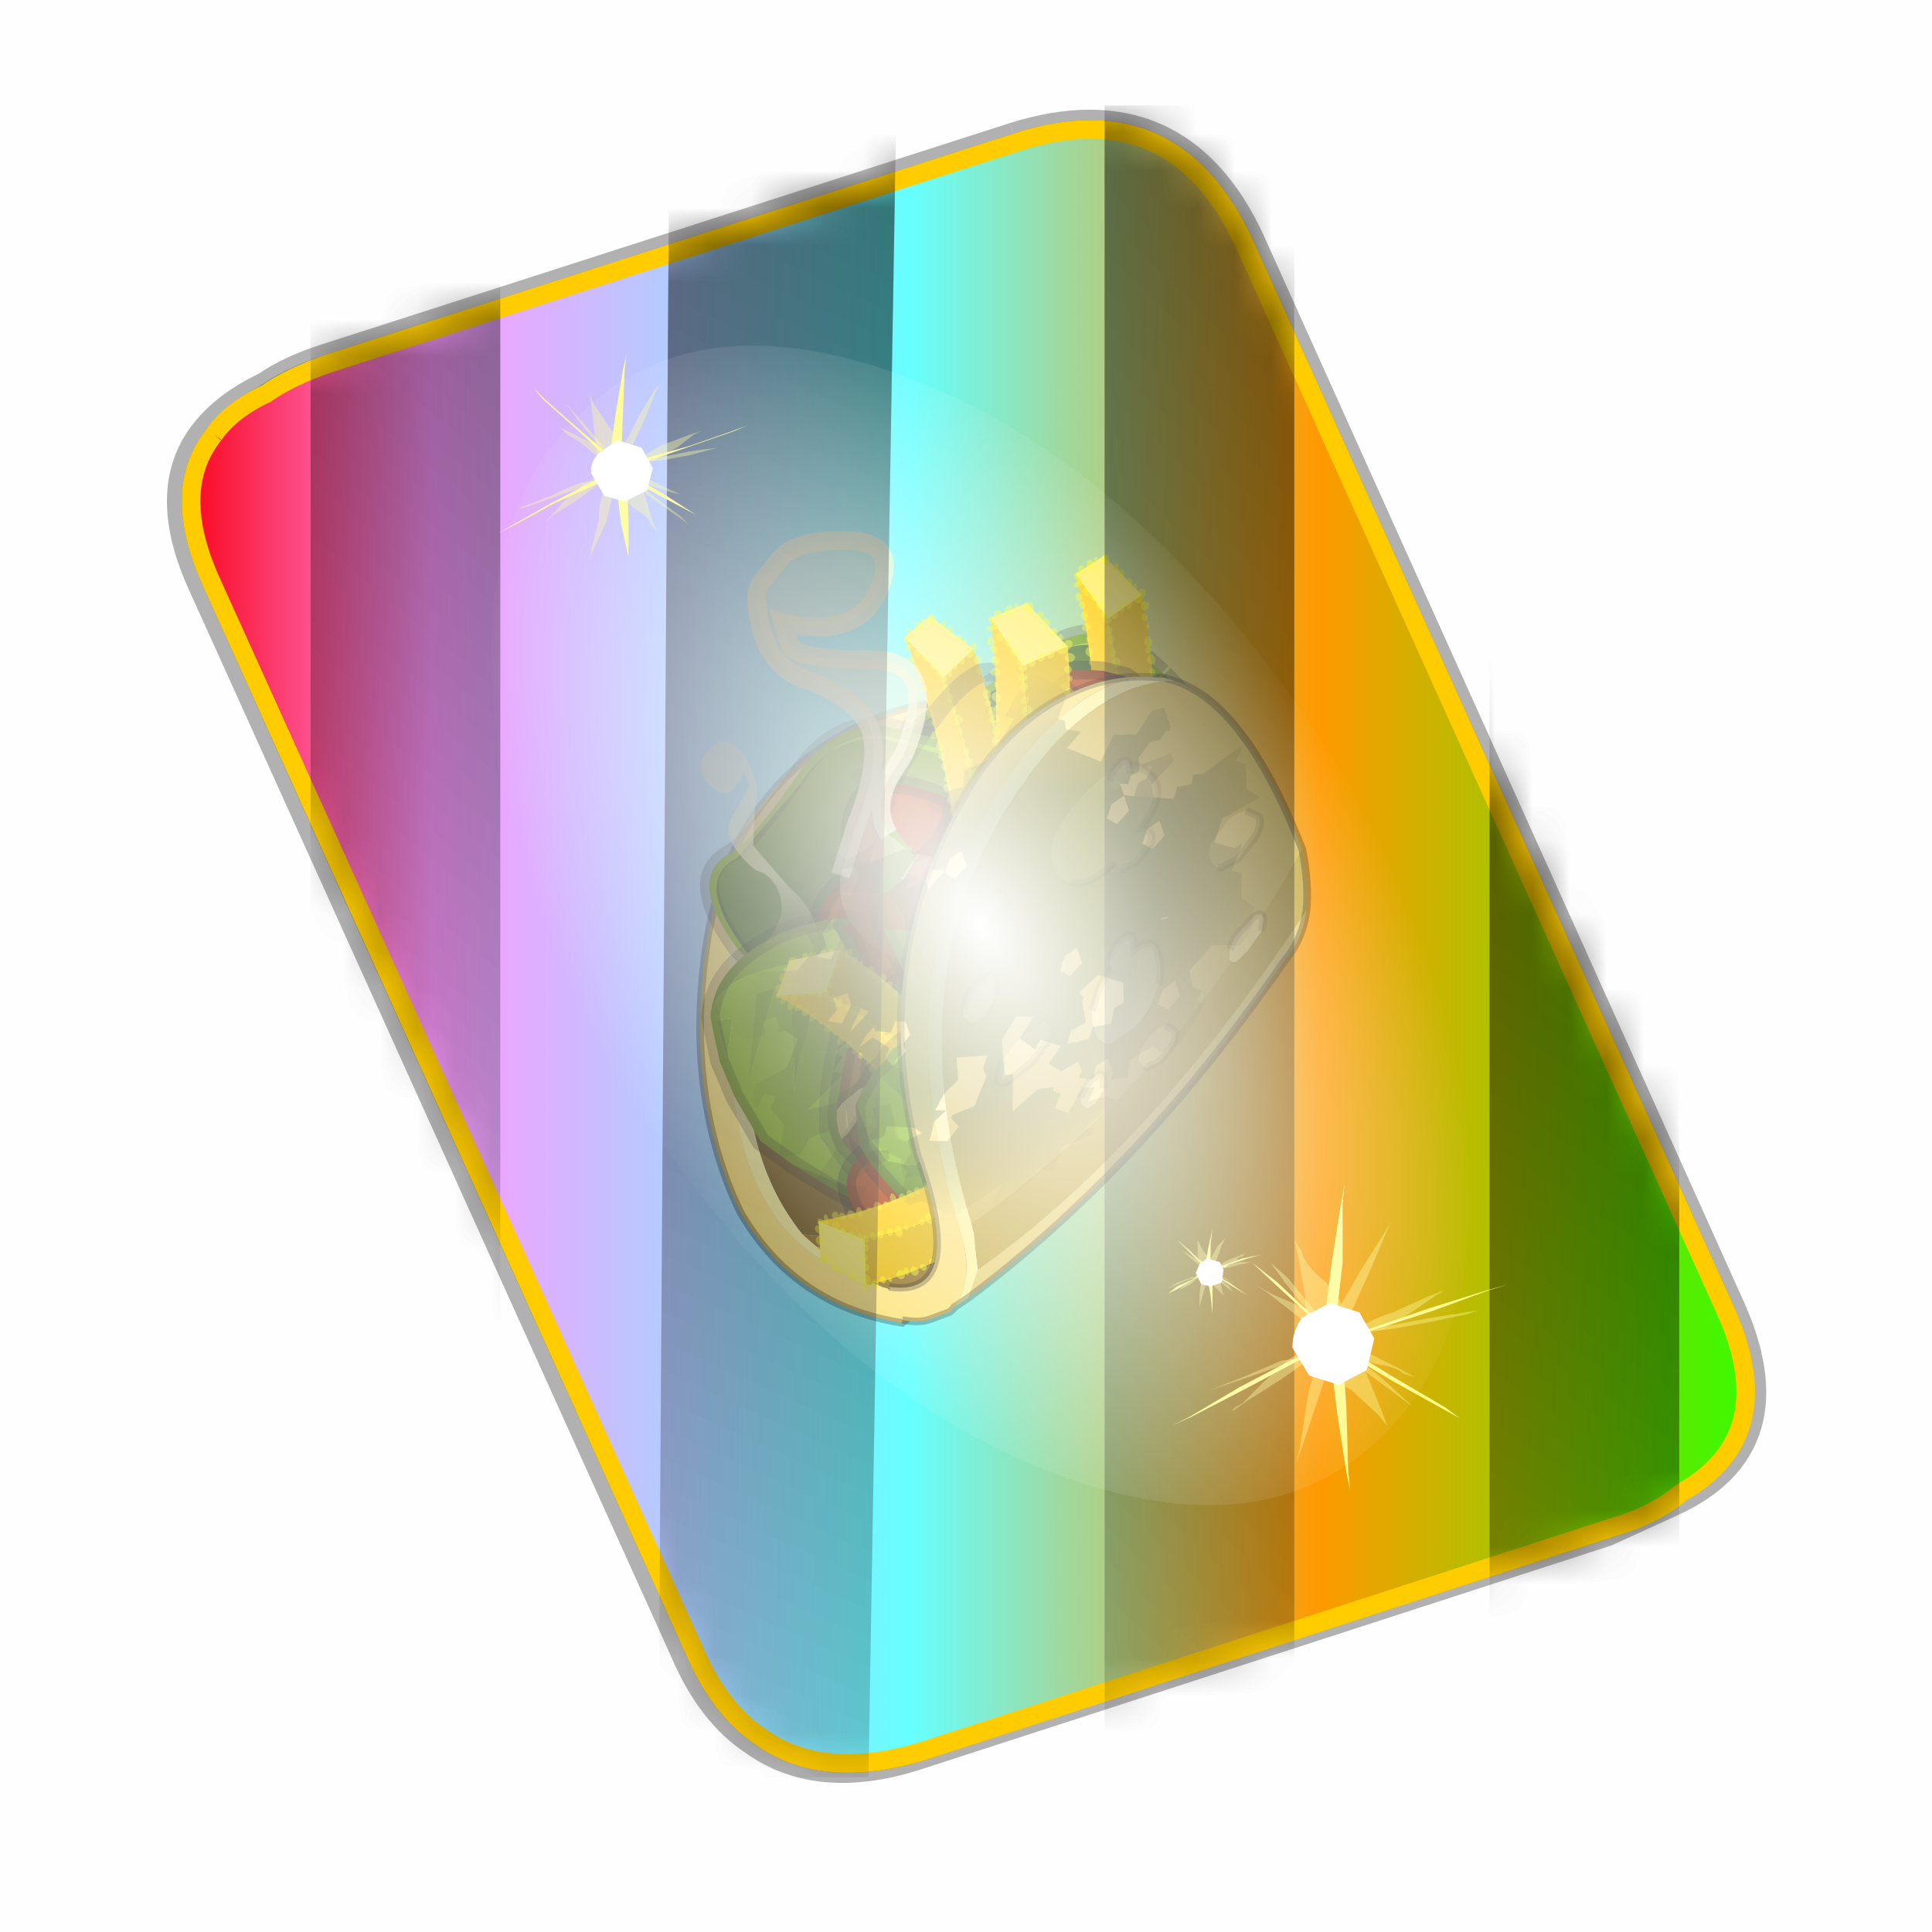 <?xml version='1.0' encoding='UTF-8'?>
<svg xmlns:xlink="http://www.w3.org/1999/xlink" xmlns="http://www.w3.org/2000/svg" version="1.1" width="60px" height="60px" viewBox="0.0 0.0 60.0 60.0"><defs><g id="c1"><path fill="#000000" fill-opacity="0.004" d="M0.0 0.0 L60.0 0.0 60.0 60.0 0.0 60.0 0.0 0.0"/></g><g id="c2"><path fill="none" stroke="#000000" stroke-width="1.0" stroke-opacity="0.302" d="M22.3 0.35 Q26.6 -1.0 28.5 3.05 L41.4 31.7 Q43.1 35.4 39.9 36.85 L38.15 37.65 19.65 43.65 Q17.05 44.5 15.35 43.3 14.2 42.55 13.5 40.9 L0.55 12.25 Q-0.6 9.75 0.6 8.25 1.15 7.55 2.2 7.05 2.85 6.6 3.8 6.3 L22.3 0.35"/><path fill="#5b3c00" stroke="none" d="M0.75 8.25 L29.8 9.75 25.55 0.9 Q26.9 1.6 27.8 3.55 L40.7 32.15 Q42.6 36.3 38.3 37.65 L23.3 42.5 13.15 21.4 4.6 20.9 0.7 12.25 Q-0.45 9.75 0.75 8.25 M20.1 43.55 L19.8 43.65 Q17.15 44.45 15.5 43.3 L20.1 43.55"/><path fill="#724b00" stroke="none" d="M25.55 0.9 L29.8 9.75 0.75 8.25 Q1.45 7.3 3.1 6.75 L21.65 0.8 25.55 0.9 M4.6 20.9 L13.15 21.4 23.3 42.5 20.1 43.55 15.5 43.3 Q14.35 42.55 13.65 40.9 L4.6 20.9"/><path fill="none" stroke="#000000" stroke-width="0.5" stroke-opacity="0.302" d="M0.75 8.25 Q-0.45 9.75 0.7 12.25 L4.6 20.9 M23.3 42.5 L38.3 37.65 Q42.6 36.3 40.7 32.15 L27.8 3.55 Q26.9 1.6 25.55 0.9 L21.65 0.8 3.1 6.75 Q1.45 7.3 0.75 8.25 M20.1 43.55 L19.8 43.65 Q17.15 44.45 15.5 43.3 14.35 42.55 13.65 40.9 L4.6 20.9 M20.1 43.55 L23.3 42.5"/><path fill="#ffcc00" stroke="none" d="M14.2 40.5 L1.35 11.8 Q-0.5 7.75 3.8 6.35 L22.3 0.4 Q26.55 -1.0 28.45 3.1 L41.35 31.7 Q43.25 35.85 38.9 37.25 L20.4 43.2 Q16.1 44.55 14.2 40.5"/><path fill="none" stroke="#000000" stroke-width="0.5" stroke-opacity="0.302" d="M14.2 40.5 L1.35 11.8 Q-0.5 7.75 3.8 6.35 L22.3 0.4 Q26.55 -1.0 28.45 3.1 L41.35 31.7 Q43.25 35.85 38.9 37.25 L20.4 43.2 Q16.1 44.55 14.2 40.5"/><path fill="#fcf2cf" stroke="none" d="M9.15 13.6 Q9.8 12.8 9.55 11.6 L9.1 10.55 22.05 6.35 Q24.9 5.45 26.25 7.85 L26.5 8.3 35.8 29.0 35.95 29.35 Q34.75 29.3 34.1 30.1 33.45 30.9 33.7 32.1 L34.0 32.9 20.65 37.2 Q18.8 37.8 17.65 37.0 16.8 36.4 16.3 35.2 L6.95 14.6 6.8 14.4 7.1 14.4 Q8.4 14.45 9.15 13.6"/><path fill="#996600" stroke="none" d="M28.25 6.1 L35.55 22.3 39.35 30.75 Q41.1 34.5 37.2 35.7 L20.45 41.1 Q16.8 42.25 15.2 39.0 L15.0 38.6 8.25 23.65 3.35 12.8 Q1.65 9.1 5.5 7.85 L22.25 2.5 Q26.05 1.25 27.75 4.95 L28.25 6.1 M9.15 13.6 Q8.4 14.45 7.1 14.4 L6.8 14.4 6.95 14.6 16.3 35.2 Q16.8 36.4 17.65 37.0 18.8 37.8 20.65 37.2 L34.0 32.9 33.7 32.1 Q33.45 30.9 34.1 30.1 34.75 29.3 35.95 29.35 L35.8 29.0 26.5 8.3 26.25 7.85 Q24.9 5.45 22.05 6.35 L9.1 10.55 9.55 11.6 Q9.8 12.8 9.15 13.6"/><path fill="none" stroke="#f0b92b" stroke-width="0.5" d="M9.15 13.6 Q9.8 12.8 9.55 11.6 L9.1 10.55 22.05 6.35 Q24.9 5.45 26.25 7.85 L26.5 8.3 35.8 29.0 35.95 29.35 Q34.75 29.3 34.1 30.1 33.45 30.9 33.7 32.1 L34.0 32.9 20.65 37.2 Q18.8 37.8 17.65 37.0 16.8 36.4 16.3 35.2 L6.95 14.6 6.8 14.4 7.1 14.4 Q8.4 14.45 9.15 13.6"/><path fill="none" stroke="#fcf2cf" stroke-width="1.0" d="M35.55 22.3 L39.35 30.75 Q41.1 34.5 37.2 35.7 L20.45 41.1 Q16.8 42.25 15.2 39.0 L15.0 38.6 M8.25 23.65 L3.35 12.8 Q1.65 9.1 5.5 7.85 L22.25 2.5 Q26.05 1.25 27.75 4.95 L28.25 6.1"/><path fill="none" stroke="#ffaa00" stroke-width="1.0" d="M28.25 6.1 L35.55 22.3 M15.0 38.6 L8.25 23.65"/></g><g id="c3"><path fill="#7fdbfe" stroke="none" d="M10.75 4.9 Q10.75 4.6 10.9 4.35 11.25 3.45 11.95 2.75 13.3 1.5 14.35 2.1 15.4 2.7 14.95 4.45 14.7 5.4 14.1 6.15 L13.75 6.5 Q13.1 7.15 12.35 7.35 L11.4 7.2 Q10.95 6.9 10.75 6.4 10.5 5.75 10.75 4.9 M7.5 5.9 Q7.0 5.85 6.6 5.5 6.05 5.0 5.8 4.15 L5.7 3.6 Q5.55 2.65 5.8 1.7 6.25 0.0 7.5 0.0 L7.6 0.0 Q8.85 0.0 9.3 1.7 9.55 2.65 9.4 3.6 L9.3 4.15 8.5 5.5 7.6 5.9 7.5 5.9 M4.35 4.9 Q4.6 5.75 4.35 6.4 L3.7 7.2 2.75 7.35 Q2.0 7.15 1.35 6.5 L1.0 6.15 Q0.4 5.4 0.15 4.45 -0.3 2.7 0.75 2.1 1.8 1.5 3.15 2.75 3.85 3.45 4.2 4.35 L4.35 4.9 M5.5 13.7 Q4.45 13.9 3.65 12.95 2.75 12.0 3.2 10.25 3.7 8.5 5.25 7.6 6.4 6.9 7.55 7.0 8.75 6.9 9.9 7.6 11.45 8.5 11.95 10.25 12.35 12.0 11.5 12.95 10.7 13.9 9.65 13.7 8.55 13.5 7.55 12.6 6.55 13.5 5.5 13.7"/></g><g id="c4"><g><use transform="matrix(1.0,0.0,0.0,1.0,0.0,0.0)" xlink:href="#c3"/></g></g><radialGradient gradientUnits="userSpaceOnUse" r="819.2" cx="0" cy="0" spreadMethod="pad" gradientTransform="matrix(0.091,0.0,0.0,0.091,0.6,3.4)" id="gradient1"><stop offset="0.0" stop-color="#ffffff"/><stop offset="1.0" stop-color="#ffffff" stop-opacity="0.0"/></radialGradient><g id="c5"><path stroke="none" fill="url(#gradient1)" d="M36.65 -54.65 Q60.05 -42.0 69.75 -17.95 80.55 8.9 68.0 34.1 55.45 59.35 26.8 68.2 -1.8 77.05 -29.7 64.3 -57.6 51.6 -68.45 24.75 -79.3 -2.05 -66.75 -27.25 L-66.7 -27.3 Q-54.1 -52.5 -25.5 -61.4 3.1 -70.2 31.0 -57.5 L36.65 -54.65"/></g><g id="c6"><g><use transform="matrix(1.0,0.0,0.0,1.0,0.0,0.0)" xlink:href="#c5"/></g></g><radialGradient gradientUnits="userSpaceOnUse" r="819.2" cx="0" cy="0" spreadMethod="pad" gradientTransform="matrix(0.209,0.0,0.0,0.177,67.15,107.2)" id="gradient2"><stop offset="0.357" stop-color="#ffffff"/><stop offset="0.671" stop-opacity="0.0"/></radialGradient><g id="c7"><path fill="none" stroke-linejoin="round" stroke-linecap="round" stroke="url(#gradient2)" stroke-width="0.5" d="M136.55 165.8 L68.6 106.0 68.4 106.0 118.25 201.5 M68.2 105.7 L68.25 105.8 68.25 105.75 68.2 105.7 0.0 45.7 M68.25 105.8 L68.3 105.85 68.3 105.8 68.25 105.75 49.95 0.05 M0.05 97.7 L68.15 105.95 68.25 105.85 68.25 105.8 M68.3 105.85 L68.25 105.85 68.3 106.0 68.3 105.85 68.3 105.8 68.35 105.8 68.3 105.8 86.6 18.35 M50.0 193.2 L68.3 106.0 68.15 105.95 18.25 151.55 M68.4 106.0 L68.3 106.0 86.55 211.5 M68.4 106.0 L68.3 105.85 M68.6 106.0 L68.35 105.8 118.25 60.15 M136.6 114.25 L68.6 106.0 M68.2 105.7 L18.25 10.05"/></g><g id="c8"><g><use transform="matrix(1.0,0.0,0.0,1.0,0.0,0.0)" xlink:href="#c7"/></g></g><g id="c9"><g><use transform="matrix(1.0,0.0,0.0,1.0,0.0,0.0)" xlink:href="#c2"/></g><g><use transform="matrix(0.239,-0.087,0.1,0.234,34.25,31.15)" xlink:href="#c4"/></g><g><use transform="matrix(0.239,-0.087,0.1,0.234,4.25,10.3)" xlink:href="#c4"/></g><g><use transform="matrix(0.141,-0.038,0.111,0.226,20.25,20.65)" filter="url(#filter7)" xlink:href="#c6"/></g><g><use transform="matrix(-0.155,0.051,0.084,0.147,22.6,3.15)" filter="url(#filter8)" xlink:href="#c8"/></g></g><filter id="filter7"><feColorMatrix in="SourceGraphic" type="matrix" values="0.0 0.0 0.0 0.0 0.797 0.0 0.0 0.0 0.0 0.598 0.0 0.0 0.0 0.0 0.199 0.0 0.0 0.0 1.0 0.0" result="cxform"/><feComposite operator="in" in2="SourceGraphic" result="color-xform"/></filter><filter id="filter8"><feColorMatrix in="SourceGraphic" type="matrix" values="0.0 0.0 0.0 0.0 0.996 0.0 0.0 0.0 0.0 0.996 0.0 0.0 0.0 0.0 0.996 0.0 0.0 0.0 1.0 0.0" result="cxform"/><feComposite operator="in" in2="SourceGraphic" result="color-xform"/></filter><radialGradient gradientUnits="userSpaceOnUse" r="819.2" cx="0" cy="0" spreadMethod="pad" gradientTransform="matrix(0.026,0.0,0.0,0.027,27.35,75.35)" id="gradient3"><stop offset="0.357" stop-color="#ffffff"/><stop offset="0.671" stop-opacity="0.0"/></radialGradient><g id="c10"><path fill="none" stroke-linejoin="round" stroke-linecap="round" stroke="url(#gradient3)" stroke-width="0.5" d="M7.05 61.6 Q7.5 60.95 8.45 60.5 9.1 60.05 10.1 59.7 L28.6 53.75 Q32.85 52.35 34.75 56.45 L47.65 85.05 Q49.25 88.5 46.5 90.05 45.8 90.65 44.6 91.0 L26.1 97.0 Q23.45 97.8 21.8 96.65 20.65 95.9 19.95 94.25 L7.0 65.6 Q5.85 63.1 7.05 61.6"/></g><linearGradient gradientUnits="userSpaceOnUse" x1="-819.2" x2="819.2" spreadMethod="pad" gradientTransform="matrix(0.026,0.0,0.0,0.027,20.9,21.95)" id="gradient4"><stop offset="0.0" stop-color="#f90013"/><stop offset="0.161" stop-color="#ff99ff"/><stop offset="0.463" stop-color="#66ffff"/><stop offset="0.722" stop-color="#ff9900"/><stop offset="1.0" stop-color="#33ff00"/></linearGradient><g id="c11"><path stroke="none" fill="url(#gradient4)" d="M0.6 8.2 Q1.05 7.55 2.0 7.1 2.65 6.65 3.65 6.3 L22.15 0.35 Q26.4 -1.05 28.3 3.05 L41.2 31.65 Q42.8 35.1 40.05 36.65 39.35 37.25 38.15 37.6 L19.65 43.6 Q17.0 44.4 15.35 43.25 14.2 42.5 13.5 40.85 L0.55 12.2 Q-0.6 9.7 0.6 8.2"/></g><g id="c12"><g><use transform="matrix(1.0,0.0,0.0,1.0,0.0,0.0)" xlink:href="#c11"/></g></g><g id="c13"><path fill="#fce37a" stroke="none" d="M9.35 37.15 L7.2 37.9 Q5.2 36.75 3.75 35.25 0.7 32.05 0.05 27.3 L0.0 26.3 Q-0.15 18.05 4.8 9.7 9.75 1.55 18.05 0.25 22.55 -0.45 26.3 0.95 L26.9 1.15 24.2 0.85 Q21.15 0.75 17.35 1.85 8.35 4.8 5.05 12.75 1.7 20.7 1.75 25.35 1.75 29.95 4.35 32.7 L7.2 35.55 7.45 35.7 9.35 37.15"/><path fill="#725616" stroke="none" d="M31.2 3.15 Q32.95 4.55 34.2 6.85 L17.15 32.4 Q10.0 33.45 3.3 30.15 2.25 26.75 2.85 22.95 8.5 11.25 31.2 3.15"/><path fill="#8d6b1d" stroke="none" d="M27.85 1.45 Q29.7 2.0 31.2 3.15 8.5 11.25 2.85 22.95 3.15 20.4 4.4 17.2 9.25 5.15 18.25 2.2 21.4 1.3 24.1 1.2 L26.2 1.3 27.85 1.45 M17.15 32.4 L15.45 35.0 9.35 37.15 7.45 35.7 6.9 35.25 Q4.8 33.3 3.3 30.15 10.0 33.45 17.15 32.4"/><path fill="#fdf39b" stroke="none" d="M26.9 1.15 L27.85 1.45 26.2 1.3 24.1 1.2 Q21.4 1.3 18.25 2.2 9.25 5.15 4.4 17.2 3.15 20.4 2.85 22.95 2.25 26.75 3.3 30.15 4.8 33.3 6.9 35.25 L7.45 35.7 7.2 35.55 4.35 32.7 Q1.75 29.95 1.75 25.35 1.7 20.7 5.05 12.75 8.35 4.8 17.35 1.85 21.15 0.75 24.2 0.85 L26.9 1.15"/><path fill="none" stroke="#000000" stroke-width="0.5" stroke-opacity="0.302" d="M9.35 37.15 L7.2 37.9 Q5.2 36.75 3.75 35.25 0.7 32.05 0.05 27.3 L0.0 26.3 Q-0.15 18.05 4.8 9.7 9.75 1.55 18.05 0.25 22.55 -0.45 26.3 0.95 L26.9 1.15 27.85 1.45 Q29.7 2.0 31.2 3.15 32.95 4.55 34.2 6.85 L17.15 32.4 15.45 35.0 9.35 37.15"/><path fill="#efd46c" stroke="none" d="M8.9 15.4 L8.75 15.1 Q8.75 14.7 9.0 14.45 9.25 14.15 9.85 13.8 10.4 13.4 10.8 13.35 L11.05 13.4 Q11.3 13.4 11.45 13.65 L10.95 14.5 9.85 15.25 9.05 15.5 8.9 15.4 M19.8 12.75 L19.45 12.95 Q17.75 13.85 16.55 13.7 L16.15 13.55 Q15.45 13.25 15.5 12.35 15.55 11.2 16.55 10.15 17.45 9.1 19.3 8.05 21.1 6.95 22.6 6.7 L23.35 6.6 Q24.3 6.65 24.65 7.5 25.25 8.75 23.15 10.4 L22.6 10.85 23.0 11.25 Q23.2 11.6 22.5 12.2 L21.2 13.1 20.2 13.35 20.05 13.3 Q19.75 13.2 19.75 12.9 L19.8 12.75 M30.15 11.0 Q30.6 11.1 30.75 11.5 31.05 12.05 30.05 12.9 L28.25 14.1 Q27.45 14.55 26.9 14.45 L26.7 14.35 Q26.35 14.2 26.35 13.85 26.4 13.3 26.85 12.75 L28.2 11.75 Q29.05 11.2 29.75 11.1 L30.15 11.0 M16.2 26.65 L15.95 26.25 16.35 25.45 17.3 24.7 Q17.95 24.3 18.5 24.2 L18.75 24.15 Q19.05 24.25 19.2 24.55 19.4 24.95 18.7 25.5 L17.3 26.4 16.4 26.7 16.2 26.65 M6.65 24.45 L7.05 24.15 8.9 23.0 10.3 22.5 Q10.8 22.4 10.8 22.85 L10.4 23.55 10.15 23.85 8.6 24.95 6.65 25.75 Q5.55 26.15 5.9 25.45 L6.65 24.45"/><path fill="none" stroke="#382510" stroke-width="0.5" stroke-opacity="0.153" d="M11.05 13.4 Q11.3 13.4 11.45 13.65 L10.95 14.5 9.85 15.25 9.05 15.5 8.9 15.4 M19.8 12.75 L19.45 12.95 Q17.75 13.85 16.55 13.7 L16.15 13.55 M23.35 6.6 Q24.3 6.65 24.65 7.5 25.25 8.75 23.15 10.4 L22.6 10.85 23.0 11.25 Q23.2 11.6 22.5 12.2 L21.2 13.1 20.2 13.35 20.05 13.3 M30.15 11.0 Q30.6 11.1 30.75 11.5 31.05 12.05 30.05 12.9 L28.25 14.1 Q27.45 14.55 26.9 14.45 L26.7 14.35 M18.75 24.15 Q19.05 24.25 19.2 24.55 19.4 24.95 18.7 25.5 L17.3 26.4 16.4 26.7 16.2 26.65 M6.65 24.45 L5.9 25.45 Q5.55 26.15 6.65 25.75 L8.6 24.95 10.15 23.85 10.4 23.55"/><path fill="#fce485" stroke="none" d="M23.35 7.0 L23.6 6.4 Q23.7 6.0 23.25 6.15 L22.45 6.55 21.9 7.15 21.85 7.25 21.7 7.65 Q21.75 8.0 21.9 8.0 L22.5 7.75 23.2 7.2 23.35 7.0 M5.65 20.45 Q5.4 20.85 5.45 21.15 5.5 21.55 5.8 21.55 L6.8 21.15 7.85 20.3 8.15 19.95 8.55 19.1 Q8.7 18.4 7.95 18.65 L6.75 19.25 5.75 20.2 5.65 20.45 M13.0 27.45 L13.25 26.85 Q13.4 26.3 12.9 26.5 L11.9 26.95 11.25 27.6 11.15 27.8 11.0 28.3 Q11.05 28.6 11.3 28.55 L11.95 28.35 12.75 27.7 13.0 27.45 M16.8 19.65 Q16.65 19.75 16.55 19.8 15.35 20.6 14.6 21.8 L14.3 22.25 Q13.85 23.1 13.95 23.75 14.0 24.6 14.7 24.55 15.4 24.5 16.7 23.8 L19.0 21.95 19.55 21.35 20.35 19.5 Q20.65 18.1 19.15 18.6 L18.8 18.7 19.05 18.0 Q19.15 17.55 18.7 17.75 L17.75 18.2 Q17.3 18.45 17.05 18.85 L16.95 19.0 16.75 19.55 16.8 19.65 M28.05 19.05 L28.5 18.35 Q28.65 17.75 27.9 18.1 27.1 18.45 26.5 18.9 25.85 19.3 25.45 19.8 L25.3 19.95 Q25.05 20.3 25.1 20.55 25.1 20.85 25.45 20.75 L26.5 20.2 27.75 19.3 28.05 19.05"/><path fill="none" stroke="#382510" stroke-width="0.5" stroke-opacity="0.153" d="M23.35 7.0 L23.6 6.4 Q23.7 6.0 23.25 6.15 L22.45 6.55 21.9 7.15 21.85 7.25 M8.15 19.95 L8.55 19.1 Q8.7 18.4 7.95 18.65 L6.75 19.25 5.75 20.2 5.65 20.45 M13.0 27.45 L13.25 26.85 Q13.4 26.3 12.9 26.5 L11.9 26.95 11.25 27.6 11.15 27.8 M16.8 19.65 Q16.65 19.75 16.55 19.8 15.35 20.6 14.6 21.8 L14.3 22.25 M19.55 21.35 L20.35 19.5 Q20.65 18.1 19.15 18.6 L18.8 18.7 19.05 18.0 Q19.15 17.55 18.7 17.75 L17.75 18.2 Q17.3 18.45 17.05 18.85 L16.95 19.0 M28.05 19.05 L28.5 18.35 Q28.65 17.75 27.9 18.1 27.1 18.45 26.5 18.9 25.85 19.3 25.45 19.8 L25.3 19.95"/></g><g id="c14"><g><use transform="matrix(1.0,0.0,0.0,1.0,0.0,0.0)" xlink:href="#c13"/></g></g><linearGradient gradientUnits="userSpaceOnUse" x1="-819.2" x2="819.2" spreadMethod="pad" gradientTransform="matrix(-0.001,0.004,0.005,0.001,25.0,73.6)" id="gradient5"><stop offset="0.063" stop-color="#658c0f"/><stop offset="0.71" stop-color="#3d6617"/></linearGradient><radialGradient gradientUnits="userSpaceOnUse" r="819.2" cx="0" cy="0" spreadMethod="pad" gradientTransform="matrix(-0.001,0.002,-0.003,-0.002,23.2,74.85)" id="gradient6"><stop offset="0.008" stop-color="#2c4005" stop-opacity="0.341"/><stop offset="1.0" stop-color="#263605" stop-opacity="0.0"/></radialGradient><g id="c15"><path fill="#87c711" stroke="none" d="M32.2 68.2 L31.5 67.6 Q30.45 66.8 29.0 67.85 27.2 69.05 26.75 69.1 25.45 69.2 25.7 71.5 L25.7 71.7 26.15 73.0 26.4 73.8 26.35 73.75 25.95 72.9 Q25.6 72.0 25.6 71.55 L25.6 71.5 Q25.3 69.0 26.65 68.9 27.15 68.85 29.1 67.55 30.6 66.5 31.7 67.25 L32.55 68.0 32.2 68.2"/><path fill="#3d6617" stroke="none" d="M25.7 71.5 Q25.45 69.2 26.75 69.1 27.2 69.05 29.0 67.85 30.45 66.8 31.5 67.6 L32.2 68.2 32.15 69.5 32.6 69.65 32.15 69.6 Q31.7 69.35 30.9 69.05 29.4 68.55 28.2 69.05 27.2 69.5 26.65 69.85 25.85 70.55 25.7 71.5 M33.2 69.2 L33.35 69.5 33.65 70.4 33.9 71.7 33.15 70.4 32.55 69.8 32.6 69.65 33.2 69.2"/><path fill="#729910" stroke="none" d="M32.2 68.2 L32.55 68.0 32.6 68.05 32.75 68.2 33.55 69.1 34.0 70.35 Q34.35 71.35 34.3 72.25 34.3 73.15 33.7 73.55 L33.95 71.8 33.9 71.7 33.65 70.4 33.35 69.5 33.2 69.2 32.55 68.55 32.2 68.2"/><path fill="#537a0d" stroke="none" d="M32.6 69.65 L32.15 69.5 32.2 68.2 32.55 68.55 33.2 69.2 32.6 69.65"/><path fill="#345714" stroke="none" d="M26.4 73.8 L26.15 73.0 25.7 71.7 25.7 71.5 Q25.85 70.55 26.65 69.85 27.2 69.5 28.2 69.05 29.4 68.55 30.9 69.05 31.7 69.35 32.15 69.6 L32.6 69.65 32.55 69.8 33.15 70.4 33.9 71.7 33.95 71.8 33.7 73.55 Q33.4 73.1 32.6 73.25 L27.95 73.5 27.85 73.55 27.7 73.7 27.4 73.75 27.0 73.75 26.4 73.8"/><path fill="none" stroke="#120e0f" stroke-width="0.5" stroke-opacity="0.251" d="M32.55 68.0 L31.7 67.25 Q30.6 66.5 29.1 67.55 27.15 68.85 26.65 68.9 25.3 69.0 25.6 71.5 L25.6 71.55 Q25.6 72.0 25.95 72.9 L26.35 73.75 26.4 73.8 M33.7 73.55 Q34.3 73.15 34.3 72.25 34.35 71.35 34.0 70.35 L33.55 69.1 32.75 68.2 32.6 68.05"/><path fill="none" stroke="#120e10" stroke-width="0.5" stroke-opacity="0.102" d="M33.7 73.55 Q33.4 73.1 32.6 73.25 M27.4 73.75 L27.0 73.75 26.4 73.8"/><path fill="#120e10" fill-opacity="0.071" d="M30.45 68.05 L30.4 69.8 30.9 70.4 32.0 68.85 31.55 68.5 31.25 68.95 31.05 68.05 30.45 68.05 M30.7 68.35 L30.85 70.15 30.9 70.4 30.85 70.15 31.5 69.0 30.85 70.15 30.7 68.35"/><path fill="none" stroke="#120e10" stroke-width="0.5" stroke-opacity="0.102" d="M30.9 70.4 L30.85 70.15 31.5 69.0 M30.85 70.15 L30.7 68.35"/><path fill="#87c711" stroke="none" d="M23.05 76.95 L23.0 77.0 22.15 76.4 21.15 75.45 Q19.7 73.5 20.95 72.85 21.45 72.6 22.75 70.75 23.7 69.3 25.15 69.45 L26.65 69.8 27.85 70.25 28.2 70.4 Q29.8 71.25 29.9 72.8 L29.8 72.95 Q29.6 71.6 28.2 70.8 L27.85 70.7 26.6 70.2 25.15 69.8 Q23.7 69.6 22.8 71.0 L21.1 73.0 Q19.9 73.6 21.4 75.55 L22.4 76.45 23.05 76.95"/><path stroke="none" fill="url(#gradient5)" d="M23.05 76.95 L22.4 76.45 21.4 75.55 Q19.9 73.6 21.1 73.0 L22.8 71.0 Q23.7 69.6 25.15 69.8 L26.6 70.2 27.85 70.7 28.2 70.8 Q29.6 71.6 29.8 72.95 L29.6 72.85 29.05 72.4 28.7 72.15 27.9 71.95 26.1 72.1 25.95 72.1 25.75 72.25 Q24.4 72.9 24.25 74.75 L24.35 75.55 24.4 76.15 23.65 76.75 23.05 76.95"/><path fill="none" stroke="#120e0f" stroke-width="0.5" stroke-opacity="0.251" d="M29.8 72.95 L29.9 72.8 Q29.8 71.25 28.2 70.4 L27.85 70.25 26.65 69.8 25.15 69.45 Q23.7 69.3 22.75 70.75 21.45 72.6 20.95 72.85 19.7 73.5 21.15 75.45 L22.15 76.4 23.0 77.0 23.05 76.95"/><path fill="none" stroke="#120e10" stroke-width="0.5" stroke-opacity="0.102" d="M29.8 72.95 L29.6 72.85 29.05 72.4 28.7 72.15 27.9 71.95 26.1 72.1 25.95 72.1 25.75 72.25 Q24.4 72.9 24.25 74.75 L24.35 75.55 24.4 76.15 23.65 76.75 23.05 76.95"/><path fill="#120e10" fill-opacity="0.071" d="M24.15 70.7 L24.95 72.15 25.7 72.4 26.0 70.75 25.45 70.6 25.35 71.15 24.8 70.4 24.15 70.7 M24.5 70.8 L25.55 72.25 25.7 72.4 25.55 72.25 25.65 71.0 25.55 72.25 24.5 70.8"/><path fill="none" stroke="#120e10" stroke-width="0.5" stroke-opacity="0.102" d="M25.7 72.4 L25.55 72.25 25.65 71.0 M25.55 72.25 L24.5 70.8"/><path stroke="none" fill="url(#gradient6)" d="M23.55 74.6 L23.6 75.3 23.45 75.45 23.2 75.5 22.75 75.4 22.15 75.15 21.5 74.75 20.9 74.35 20.65 74.05 20.7 74.0 21.0 73.45 21.25 72.95 21.3 72.9 21.8 73.1 22.2 73.25 22.75 73.6 23.05 73.9 23.3 74.2 23.55 74.6"/><path fill="#7e2601" stroke="none" d="M23.65 73.9 Q23.85 73.6 24.3 73.45 25.35 73.2 27.15 74.5 L24.25 77.5 23.65 76.3 Q25.2 76.75 25.55 75.15 25.85 74.6 25.1 73.95 L23.65 73.9 M26.7 71.35 L26.85 71.4 27.15 74.1 Q26.05 73.1 25.05 73.0 L25.4 73.0 Q26.5 72.8 26.7 71.35"/><path fill="#ab3807" stroke="none" d="M23.65 76.3 L23.65 76.25 Q22.95 74.65 23.65 73.9 L25.1 73.95 Q25.85 74.6 25.55 75.15 25.2 76.75 23.65 76.3 M24.2 73.1 Q23.8 70.15 26.7 71.35 26.5 72.8 25.4 73.0 L25.05 73.0 24.2 73.1"/><path fill="#6d2101" stroke="none" d="M24.3 73.45 L24.2 73.1 25.05 73.0 Q26.05 73.1 27.15 74.1 L27.15 74.5 Q25.35 73.2 24.3 73.45"/><path fill="none" stroke="#000000" stroke-width="0.5" stroke-opacity="0.302" d="M23.65 76.25 Q22.95 74.65 23.65 73.9 23.85 73.6 24.3 73.45 L24.2 73.1 Q23.8 70.15 26.7 71.35 L26.85 71.4 27.15 74.1 27.15 74.5 24.25 77.5 23.65 76.3 M24.3 73.45 Q25.35 73.2 27.15 74.5"/></g><g id="c16"><path fill="#ffcc00" stroke="none" d="M3.2 2.3 Q28.15 5.85 53.4 0.0 L54.2 5.75 Q35.35 12.85 12.85 9.4 L3.2 2.3"/><path fill="#ffee5e" stroke="none" d="M8.65 18.95 L0.0 10.05 3.2 2.3 12.85 9.4 8.65 18.95"/><path fill="#e3b602" stroke="none" d="M54.2 5.75 L55.05 12.7 Q36.0 21.6 8.65 18.95 L12.85 9.4 Q35.35 12.85 54.2 5.75"/><path fill="#ffff00" fill-opacity="0.439" d="M54.1 0.15 Q54.4 0.7 53.85 0.95 53.35 1.2 53.0 0.75 52.7 0.25 53.25 -0.05 53.75 -0.35 54.1 0.15 M51.9 0.45 Q52.15 1.15 51.75 1.6 51.35 2.05 50.95 1.45 50.55 0.9 51.1 0.35 51.65 -0.2 51.9 0.45 M54.4 1.7 Q54.8 2.2 54.2 2.5 53.6 2.75 53.35 2.3 53.1 1.8 53.6 1.5 54.05 1.2 54.4 1.7 M55.0 4.65 Q55.5 5.35 54.9 5.8 54.95 6.3 54.35 6.55 53.55 6.85 53.25 6.2 L53.2 6.05 53.2 5.6 53.15 5.5 53.1 5.35 Q52.7 4.55 53.55 4.25 54.45 3.85 55.0 4.65 M51.9 6.3 Q52.2 6.7 51.75 7.0 51.35 7.3 51.1 6.85 50.8 6.4 51.25 6.15 51.65 5.9 51.9 6.3 M55.55 9.75 Q56.1 10.5 55.35 11.05 54.6 11.6 54.0 10.75 53.45 9.85 54.2 9.45 54.95 9.0 55.55 9.75 M55.6 7.25 Q56.25 7.95 55.3 8.75 L53.8 8.7 Q53.3 7.8 54.15 7.2 L55.6 7.25 M10.2 2.7 Q10.7 3.4 10.1 3.8 9.5 4.15 9.0 3.5 8.55 2.8 9.1 2.4 9.7 2.0 10.2 2.7 M8.65 1.95 Q9.05 2.65 8.5 3.1 7.9 3.55 7.3 2.85 6.65 2.15 7.4 1.7 8.2 1.25 8.65 1.95 M5.3 3.9 Q4.9 4.35 4.5 3.75 4.1 3.2 4.65 2.65 L4.8 2.55 Q4.6 2.1 5.05 1.65 5.6 1.1 5.85 1.75 6.1 2.45 5.7 2.9 L5.55 3.05 Q5.6 3.55 5.3 3.9 M3.05 3.5 Q3.55 4.35 2.8 4.7 2.05 5.0 1.65 4.35 1.25 3.65 1.9 3.15 2.55 2.7 3.05 3.5 M4.2 2.15 Q4.8 2.75 4.1 3.2 3.35 3.65 2.95 3.05 2.5 2.45 3.1 2.0 3.65 1.55 4.2 2.15 M2.4 5.75 Q2.9 6.6 2.1 7.2 1.25 7.75 0.75 6.9 0.2 6.05 1.05 5.5 1.9 4.9 2.4 5.75 M1.7 9.95 Q2.3 11.0 1.45 11.4 0.6 11.8 -0.05 11.0 -0.6 10.35 -0.1 9.8 L0.1 9.55 Q0.25 9.4 0.45 9.4 1.2 9.05 1.7 9.95 M0.95 7.6 Q1.1 8.0 0.7 8.3 0.25 8.55 0.15 8.1 0.0 7.65 0.4 7.4 0.75 7.2 0.95 7.6 M10.7 7.1 Q11.35 7.8 10.55 8.3 9.7 8.8 9.25 8.1 8.75 7.45 9.4 6.95 10.05 6.4 10.7 7.1 M8.8 5.8 Q9.3 6.5 8.7 6.9 8.1 7.25 7.6 6.6 7.15 5.9 7.7 5.5 8.3 5.1 8.8 5.8 M7.75 4.0 Q8.15 4.7 7.6 5.15 7.0 5.6 6.4 4.9 5.75 4.2 6.5 3.75 7.3 3.3 7.75 4.0 M20.05 3.15 Q20.65 4.05 19.9 4.5 19.15 4.95 18.55 4.15 18.0 3.3 18.7 2.8 19.4 2.3 20.05 3.15 M17.15 3.3 Q17.4 3.7 17.05 3.95 16.75 4.2 16.4 3.8 16.05 3.4 16.5 3.2 L17.15 3.3 M14.85 2.85 Q15.15 3.75 14.65 4.35 14.1 4.95 13.6 4.2 13.05 3.4 13.8 2.65 14.5 1.95 14.85 2.85 M12.55 2.8 Q13.2 3.5 12.4 4.0 11.55 4.5 11.1 3.8 10.6 3.15 11.25 2.65 11.9 2.1 12.55 2.8 M12.5 8.3 L12.6 8.75 12.7 8.65 Q13.45 8.2 13.75 8.95 14.05 9.65 13.5 10.1 12.9 10.55 12.45 9.85 L12.4 9.75 12.3 9.8 Q11.75 10.4 11.25 9.65 10.7 8.85 11.45 8.1 12.15 7.4 12.5 8.3 M15.95 8.9 Q16.4 9.6 15.7 10.1 15.0 10.65 14.55 9.85 14.05 9.1 14.8 8.65 15.5 8.25 15.95 8.9 M17.95 9.05 Q18.45 9.8 17.6 10.25 16.7 10.75 16.3 10.1 15.9 9.45 16.65 8.9 17.4 8.35 17.95 9.05 M29.1 3.2 Q29.65 3.95 29.0 4.35 28.35 4.75 27.8 4.05 27.3 3.3 27.9 2.85 28.55 2.4 29.1 3.2 M27.0 3.3 Q27.45 4.0 26.85 4.5 26.25 4.95 25.6 4.25 24.95 3.5 25.75 3.05 26.55 2.55 27.0 3.3 M21.9 3.4 Q22.3 3.8 21.8 4.1 L21.05 4.0 Q20.75 3.6 21.15 3.3 21.55 3.0 21.9 3.4 M24.5 2.6 Q24.8 3.5 24.3 4.1 23.75 4.7 23.25 3.95 22.7 3.15 23.45 2.4 24.15 1.7 24.5 2.6 M24.7 9.85 Q25.0 10.3 24.5 10.65 24.05 11.0 23.75 10.5 23.4 9.95 23.9 9.7 24.4 9.4 24.7 9.85 M22.8 9.8 Q23.2 10.75 22.45 11.35 21.7 11.95 21.05 11.0 20.45 10.05 21.45 9.45 22.45 8.8 22.8 9.8 M29.35 9.75 Q29.65 10.45 28.95 10.8 28.3 11.2 27.95 10.6 27.55 10.05 28.35 9.55 29.1 9.05 29.35 9.75 M31.15 3.0 Q31.75 3.6 31.05 4.05 30.3 4.5 29.9 3.9 29.45 3.3 30.05 2.85 30.6 2.4 31.15 3.0 M20.55 9.4 Q20.8 10.1 20.15 10.5 19.45 10.9 19.05 10.3 18.65 9.7 19.45 9.15 20.25 8.65 20.55 9.4 M40.65 2.25 Q41.3 2.95 40.5 3.45 39.65 3.95 39.2 3.25 38.7 2.6 39.35 2.1 40.0 1.55 40.65 2.25 M38.3 2.4 Q38.9 3.3 38.15 3.75 37.4 4.2 36.8 3.4 36.25 2.55 36.95 2.05 37.65 1.55 38.3 2.4 M35.75 2.35 Q36.25 3.1 35.6 3.65 34.95 4.15 34.25 3.4 33.5 2.6 34.4 2.05 35.25 1.55 35.75 2.35 M33.6 2.9 Q33.85 3.6 33.45 4.1 33.0 4.55 32.6 3.95 32.2 3.35 32.75 2.75 33.35 2.2 33.6 2.9 M34.15 9.7 L34.3 10.05 Q34.4 9.7 34.8 9.4 35.55 8.85 36.1 9.6 36.65 10.35 35.75 10.85 34.85 11.3 34.4 10.65 L34.3 10.45 33.85 11.0 Q33.1 11.6 32.6 10.75 32.05 9.95 32.85 9.45 33.65 9.0 34.15 9.7 M38.8 9.3 Q39.2 10.3 38.25 10.85 37.3 11.4 36.75 10.55 36.25 9.7 37.35 9.0 38.45 8.3 38.8 9.3 M49.55 0.7 Q50.05 1.25 49.4 1.6 L48.45 1.5 Q48.05 1.0 48.55 0.6 49.05 0.2 49.55 0.7 M47.15 1.15 Q47.65 1.85 47.05 2.25 46.4 2.65 45.9 1.95 45.4 1.25 46.0 0.85 46.6 0.4 47.15 1.15 M42.7 1.35 Q43.0 2.1 42.55 2.6 42.1 3.1 41.7 2.45 41.25 1.85 41.85 1.25 42.45 0.65 42.7 1.35 M45.3 1.2 Q45.75 1.9 45.15 2.4 44.55 2.85 43.9 2.15 43.25 1.4 44.05 0.95 44.85 0.45 45.3 1.2 M45.2 8.15 Q45.65 8.75 44.9 9.1 44.2 9.5 43.85 8.95 43.5 8.45 44.15 8.0 44.75 7.55 45.2 8.15 M42.9 9.0 Q43.35 9.75 42.6 10.3 41.85 10.9 41.35 10.05 40.8 9.25 41.6 8.75 42.4 8.3 42.9 9.0 M49.3 7.1 Q49.55 7.75 49.05 8.15 48.55 8.55 48.1 7.9 47.65 7.25 48.35 6.85 49.05 6.4 49.3 7.1 M47.15 7.95 Q47.45 8.75 46.7 9.2 45.95 9.6 45.55 8.95 45.1 8.3 46.0 7.7 46.85 7.15 47.15 7.95 M40.85 9.1 Q41.15 9.75 40.65 10.15 40.15 10.5 39.7 9.9 39.3 9.25 39.95 8.85 40.6 8.45 40.85 9.1 M31.6 9.45 Q32.0 10.4 31.25 11.0 30.5 11.6 29.85 10.65 29.25 9.7 30.25 9.1 31.25 8.45 31.6 9.45 M51.6 14.25 Q52.1 14.9 51.45 15.3 50.8 15.75 50.3 15.05 49.8 14.4 50.45 14.0 51.1 13.6 51.6 14.25 M49.7 14.55 Q50.15 15.3 49.5 15.7 48.85 16.1 48.35 15.45 47.9 14.75 48.55 14.3 49.25 13.85 49.7 14.55 M47.85 14.9 Q48.25 15.9 47.5 16.5 46.75 17.15 46.15 16.15 45.6 15.15 46.5 14.55 47.45 13.95 47.85 14.9 M45.1 16.05 Q45.6 16.65 44.85 17.05 44.15 17.4 43.7 16.85 43.3 16.25 43.95 15.85 44.6 15.45 45.1 16.05 M42.6 17.05 Q43.0 17.6 42.45 18.0 41.9 18.35 41.45 17.75 41.0 17.15 41.55 16.8 42.15 16.45 42.6 17.05 M36.45 17.6 Q36.95 18.15 36.25 18.55 35.55 18.9 35.15 18.35 34.75 17.8 35.35 17.4 35.95 17.05 36.45 17.6 M34.0 18.35 Q34.45 18.95 33.85 19.35 33.3 19.75 32.8 19.15 32.35 18.5 32.95 18.15 33.55 17.8 34.0 18.35 M31.6 18.8 Q31.95 19.35 31.45 19.65 31.0 19.95 30.6 19.45 30.2 18.95 30.75 18.6 31.3 18.25 31.6 18.8 M40.5 17.25 Q41.0 18.05 40.3 18.5 39.55 18.95 39.0 18.2 L38.7 18.5 Q37.95 19.1 37.4 18.15 36.85 17.2 37.75 16.6 38.6 16.0 39.0 16.95 L39.05 17.1 39.25 16.95 Q40.0 16.45 40.5 17.25 M26.65 10.25 Q26.85 10.55 26.5 10.75 L25.95 10.65 Q25.75 10.4 26.1 10.15 L26.65 10.25 M20.55 18.65 Q20.85 19.3 20.35 19.75 19.8 20.2 19.4 19.5 L18.85 20.15 Q17.85 20.65 17.3 19.85 16.75 19.1 17.6 18.55 18.45 18.0 19.15 18.8 L19.25 18.95 Q19.3 18.6 19.65 18.4 20.3 17.95 20.55 18.65 M22.8 19.1 Q23.35 20.0 22.55 20.5 21.75 21.0 21.1 20.2 20.5 19.35 21.35 18.75 22.25 18.2 22.8 19.1 M25.15 19.1 Q25.65 19.75 25.0 20.15 24.35 20.6 23.85 19.9 23.35 19.25 24.0 18.85 24.65 18.45 25.15 19.1 M27.6 18.6 Q28.0 19.1 27.45 19.4 26.9 19.7 26.55 19.25 26.25 18.75 26.75 18.45 27.25 18.15 27.6 18.6 M29.95 18.9 Q30.3 19.75 29.65 20.3 29.0 20.85 28.5 20.0 28.0 19.1 28.8 18.6 29.6 18.1 29.95 18.9 M11.1 14.85 Q11.35 15.55 10.7 15.95 10.0 16.35 9.6 15.75 9.2 15.15 10.0 14.6 10.8 14.1 11.1 14.85 M11.7 12.65 Q12.2 13.4 11.35 13.85 10.45 14.35 10.05 13.7 9.65 13.05 10.4 12.5 11.15 11.95 11.7 12.65 M12.85 10.65 Q13.3 11.35 12.6 11.85 11.9 12.4 11.45 11.6 10.95 10.85 11.7 10.4 12.4 10.0 12.85 10.65 M11.7 18.8 Q12.05 19.7 11.35 20.3 10.65 20.9 10.15 20.0 9.6 19.05 10.45 18.5 11.3 17.9 11.7 18.8 M13.9 18.65 Q14.35 19.3 13.75 19.7 13.1 20.1 12.65 19.45 12.2 18.85 12.85 18.4 13.5 17.95 13.9 18.65 M15.5 19.3 Q15.8 19.7 15.4 19.95 15.0 20.2 14.7 19.8 14.4 19.4 14.8 19.15 15.2 18.95 15.5 19.3 M6.45 15.65 Q6.8 16.2 6.2 16.7 5.6 17.2 5.1 16.4 4.6 15.6 5.4 15.35 6.15 15.1 6.45 15.65 M4.45 13.85 Q4.95 14.6 4.3 14.95 3.7 15.3 3.1 14.55 2.55 13.85 3.25 13.5 3.9 13.15 4.45 13.85 M3.2 12.5 Q3.5 13.2 2.75 13.6 2.0 14.0 1.75 13.35 1.45 12.7 2.2 12.25 2.9 11.85 3.2 12.5 M8.65 19.8 Q7.75 20.3 7.4 19.5 7.05 18.65 7.95 18.15 L8.2 17.95 Q8.05 17.3 8.8 16.85 9.8 16.2 10.15 17.2 10.55 18.15 9.8 18.75 L9.4 19.0 9.35 19.05 8.65 19.8 M7.2 17.15 Q7.45 17.7 7.05 17.9 6.65 18.1 6.3 17.7 5.95 17.3 6.4 16.95 6.9 16.65 7.2 17.15 M54.05 12.9 Q53.6 12.0 54.35 11.65 L54.45 11.65 54.65 11.45 Q55.6 10.85 56.0 11.8 56.4 12.8 55.65 13.4 55.05 13.9 54.55 13.4 L54.05 12.9 M54.15 13.25 Q54.65 13.8 53.95 14.2 53.25 14.55 52.85 14.0 52.45 13.45 53.05 13.05 53.65 12.7 54.15 13.25"/></g><g id="c17"><g><use transform="matrix(1.0,0.0,0.0,1.0,0.0,0.0)" xlink:href="#c16"/></g></g><radialGradient gradientUnits="userSpaceOnUse" r="819.2" cx="0" cy="0" spreadMethod="pad" gradientTransform="matrix(0.004,-0.002,0.001,0.007,29.65,73.2)" id="gradient7"><stop offset="0.063" stop-color="#68a012"/><stop offset="0.71" stop-color="#547c0e"/></radialGradient><linearGradient gradientUnits="userSpaceOnUse" x1="-819.2" x2="819.2" spreadMethod="pad" gradientTransform="matrix(-0.001,0.001,-0.004,-0.001,24.05,77.0)" id="gradient8"><stop offset="0.008" stop-color="#85bf11"/><stop offset="1.0" stop-color="#7cab12"/></linearGradient><g id="c18"><path fill="#ab3807" stroke="none" d="M29.8 73.6 Q31.4 73.55 31.2 71.95 31.2 71.3 30.35 70.95 29.45 70.75 28.95 71.3 28.55 72.25 29.75 73.65 L29.8 73.6 M30.95 67.95 Q27.85 67.7 29.2 70.4 L29.95 70.1 30.3 69.9 Q31.25 69.4 30.95 67.95"/><path fill="#7e2601" stroke="none" d="M29.8 73.6 L30.75 74.6 32.5 70.75 29.4 70.7 28.95 71.3 Q29.45 70.75 30.35 70.95 31.2 71.3 31.2 71.95 31.4 73.55 29.8 73.6 M32.3 70.4 Q32.1 68.3 31.55 68.1 L30.95 67.95 Q31.25 69.4 30.3 69.9 L29.95 70.1 Q30.95 69.8 32.3 70.4"/><path fill="#6d2101" stroke="none" d="M29.4 70.7 L32.5 70.75 32.3 70.4 Q30.95 69.8 29.95 70.1 L29.2 70.4 29.4 70.7"/><path fill="none" stroke="#000000" stroke-width="0.5" stroke-opacity="0.302" d="M32.5 70.75 L30.75 74.6 29.8 73.6 M28.95 71.3 L29.4 70.7 32.5 70.75 32.3 70.4 Q32.1 68.3 31.55 68.1 L30.95 67.95 Q27.85 67.7 29.2 70.4 L29.4 70.7 M29.75 73.65 Q28.55 72.25 28.95 71.3"/><path stroke="none" fill="url(#gradient7)" d="M29.2 76.8 L29.25 76.7 29.3 76.65 29.4 76.2 Q29.7 75.0 29.6 73.65 L29.6 73.1 29.7 72.9 29.75 72.9 29.75 72.85 29.75 72.8 29.8 72.85 29.85 72.9 29.95 73.0 30.0 73.15 Q30.2 73.45 30.4 73.3 L30.45 73.25 30.6 73.05 30.75 72.8 30.85 72.3 30.9 72.05 30.85 71.85 30.85 70.7 30.75 70.1 30.65 69.6 30.45 69.05 30.3 68.75 30.55 69.05 Q30.95 69.65 31.15 70.6 L31.35 73.5 Q31.35 75.35 30.45 76.55 30.1 77.0 29.7 77.0 L28.9 78.15 28.8 78.25 28.25 78.45 28.5 78.05 28.95 77.4 29.2 76.8"/><path fill="#669610" stroke="none" d="M24.95 72.0 L25.05 72.05 25.4 72.25 25.7 72.65 25.8 72.7 25.85 72.95 25.9 73.05 25.6 73.55 25.35 73.75 24.9 74.05 25.1 72.85 24.95 72.0"/><path fill="#6f9f10" stroke="none" d="M25.05 74.9 L25.4 74.9 27.2 75.1 27.4 75.45 27.4 75.8 27.4 76.0 27.25 76.65 27.05 77.1 26.95 77.25 26.9 77.3 Q26.5 77.35 26.05 76.9 L25.55 75.95 25.05 74.9"/><path fill="#52800e" stroke="none" d="M27.9 76.7 L27.95 76.65 28.0 76.6 28.55 75.7 28.7 75.65 28.9 75.85 28.9 75.95 28.75 77.0 28.7 77.15 28.7 77.2 28.25 78.15 28.15 78.4 Q27.7 77.95 27.1 77.9 L27.4 77.45 27.7 77.05 27.9 76.7"/><path fill="#547c0e" stroke="none" d="M29.2 76.8 L28.95 77.4 28.5 78.05 28.25 78.45 28.15 78.45 28.15 78.4 28.25 78.15 28.7 77.2 28.7 77.15 28.75 77.0 Q28.7 77.45 29.2 76.8"/><path fill="#53870e" stroke="none" d="M26.95 77.25 L27.9 76.7 27.7 77.05 27.4 77.45 27.1 77.9 27.05 77.95 Q26.7 78.15 26.6 77.95 L26.45 77.8 26.05 76.9 Q26.5 77.35 26.9 77.3 L26.95 77.25"/><path fill="none" stroke="#120e0f" stroke-width="0.5" stroke-opacity="0.251" d="M28.25 78.45 L28.8 78.25 28.9 78.15 29.7 77.0 Q30.1 77.0 30.45 76.55 31.35 75.35 31.35 73.5 L31.15 70.6 Q30.95 69.65 30.55 69.05 L30.3 68.75 29.5 68.1 29.35 68.05 29.2 68.0 29.0 67.9 27.7 68.0 Q27.1 68.25 26.4 69.2 25.25 70.65 24.95 72.0 M24.9 74.05 Q24.8 74.5 25.05 74.9 M24.9 74.05 L25.1 72.85 24.95 72.0 M26.05 76.9 L25.55 75.95 25.05 74.9 M27.1 77.9 Q27.7 77.95 28.15 78.4 L28.15 78.45 28.25 78.45 M27.1 77.9 L27.05 77.95 Q26.7 78.15 26.6 77.95 L26.45 77.8 26.05 76.9"/><path fill="#120e10" fill-opacity="0.071" d="M30.45 74.65 L30.35 75.1 29.9 75.9 29.6 75.55 30.05 74.45 29.95 74.0 28.75 75.15 28.25 76.75 27.65 76.35 28.1 75.4 27.55 75.35 27.7 74.5 28.2 74.5 29.1 73.95 29.8 73.15 29.3 71.4 28.6 71.55 26.25 73.05 26.2 73.0 26.0 72.7 26.3 72.1 26.35 71.55 26.35 71.5 26.65 71.5 27.25 71.45 28.65 70.6 28.05 69.9 28.25 69.5 29.05 69.95 29.3 68.3 29.5 68.35 29.6 70.55 30.25 72.35 30.4 71.8 29.8 69.8 30.15 69.55 30.7 70.5 30.95 70.3 31.05 70.35 30.65 73.5 30.35 73.85 30.4 74.1 30.45 74.65 M30.25 73.4 L30.3 73.6 30.35 73.85 30.3 73.6 30.25 73.4 30.2 73.15 30.1 72.6 30.05 72.5 29.3 70.85 29.35 68.7 29.3 70.85 30.05 72.5 30.1 72.6 30.2 73.15 30.25 73.4 30.7 71.9 30.05 70.0 30.7 71.9 30.25 73.4 M30.75 70.85 L30.7 71.9 30.75 70.85 M27.9 75.0 L28.6 74.8 28.05 76.35 28.6 74.8 27.9 75.0 M28.7 70.05 L29.3 70.85 Q28.3 71.15 27.25 71.8 L26.65 71.5 27.25 71.8 Q28.3 71.15 29.3 70.85 L28.7 70.05 M26.25 72.65 L27.25 71.8 26.25 72.65 M29.95 75.35 L30.4 74.1 29.95 75.35 M28.6 74.8 Q29.45 74.4 30.2 73.15 29.45 74.4 28.6 74.8"/><path fill="#120e10" fill-opacity="0.102" d="M30.65 73.5 L30.45 74.65 30.4 74.1 30.35 73.85 30.65 73.5"/><path fill="none" stroke="#120e0f" stroke-width="0.5" stroke-opacity="0.102" d="M30.65 73.5 L30.9 73.2 M29.35 68.7 L29.3 70.85 30.05 72.5 30.1 72.6 30.2 73.15 30.25 73.4 30.7 71.9 30.05 70.0 M26.65 71.5 L27.25 71.8 Q28.3 71.15 29.3 70.85 L28.7 70.05 M28.05 76.35 L28.6 74.8 27.9 75.0 M30.7 71.9 L30.75 70.85 M30.35 73.85 L30.3 73.6 30.25 73.4 M30.45 74.65 L30.45 75.05 30.2 76.7 M30.4 74.1 L30.35 73.85 30.65 73.5 M30.4 74.1 L30.45 74.65 M30.2 73.15 Q29.45 74.4 28.6 74.8 M30.4 74.1 L29.95 75.35 M27.25 71.8 L26.25 72.65"/><path stroke="none" fill="url(#gradient8)" d="M23.65 74.65 L23.4 75.0 23.6 75.65 23.0 75.75 Q20.6 76.05 20.4 77.25 L20.5 77.75 20.65 78.45 21.05 79.4 21.75 80.6 22.65 81.25 24.4 81.95 23.35 80.5 Q23.2 78.55 24.1 76.3 24.25 75.7 23.8 74.95 23.55 74.8 23.8 74.6 L23.65 74.65 M21.0 77.3 L20.85 78.4 20.55 77.35 21.0 77.3 M22.95 76.15 L23.5 76.1 Q22.9 77.5 22.65 79.3 L22.65 77.7 Q22.45 76.65 22.95 76.15 M21.45 78.85 L21.65 76.65 22.1 76.5 21.45 78.85"/><path fill="#6e9c11" stroke="none" d="M20.4 77.25 Q20.6 76.05 23.0 75.75 L23.6 75.65 23.4 75.0 23.65 74.65 23.5 74.65 22.9 74.8 Q22.3 74.95 21.85 75.25 20.5 76.0 20.4 77.25 M21.45 78.85 L22.1 76.5 21.65 76.65 21.45 78.85 M22.95 76.15 Q22.45 76.65 22.65 77.7 L22.65 79.3 Q22.9 77.5 23.5 76.1 L22.95 76.15 M21.0 77.3 L20.55 77.35 20.85 78.4 21.0 77.3"/><path fill="#648f0f" stroke="none" d="M23.8 74.6 Q23.55 74.8 23.8 74.95 24.25 75.7 24.1 76.3 23.2 78.55 23.35 80.5 L24.4 81.95 22.65 81.25 23.55 81.8 25.0 82.6 26.0 82.9 Q26.75 83.05 25.25 81.9 L24.05 80.75 Q23.75 80.3 23.8 79.8 23.9 78.75 24.3 77.25 L24.45 75.7 24.25 75.25 24.0 74.85 24.25 74.65 24.4 74.65 23.8 74.6"/><path fill="none" stroke="#120e0f" stroke-width="0.5" stroke-opacity="0.251" d="M22.65 81.25 L21.75 80.6 21.05 79.4 20.65 78.45 20.5 77.75 20.4 77.25 Q20.5 76.0 21.85 75.25 22.3 74.95 22.9 74.8 L23.5 74.65 23.65 74.65 M24.25 74.65 L24.0 74.85 24.25 75.25 24.45 75.7 24.3 77.25 Q23.9 78.75 23.8 79.8 23.75 80.3 24.05 80.75 L25.25 81.9 Q26.75 83.05 26.0 82.9 L25.0 82.6 23.55 81.8 22.65 81.25 M23.8 74.6 L24.4 74.65"/><path fill="#7e2601" stroke="none" d="M26.2 79.65 Q26.15 80.4 26.9 80.9 27.75 81.35 28.2 80.9 29.55 79.9 28.45 78.7 L29.85 78.75 28.2 82.6 Q26.25 81.5 26.1 80.35 L26.2 79.65 M27.8 82.75 Q26.1 84.0 25.6 83.75 L25.05 83.35 Q26.35 82.65 26.1 81.6 L25.95 81.25 Q26.45 82.15 27.8 82.75"/><path fill="#ab3807" stroke="none" d="M28.45 78.65 L28.45 78.7 Q29.55 79.9 28.2 80.9 27.75 81.35 26.9 80.9 26.15 80.4 26.2 79.65 26.6 78.7 28.45 78.65 M25.05 83.35 Q22.8 81.25 25.7 80.4 L25.95 81.25 26.1 81.6 Q26.35 82.65 25.05 83.35"/><path fill="#6d2101" stroke="none" d="M28.2 82.6 L27.8 82.75 Q26.45 82.15 25.95 81.25 L25.7 80.4 26.1 80.35 Q26.25 81.5 28.2 82.6"/><path fill="none" stroke="#000000" stroke-width="0.5" stroke-opacity="0.302" d="M28.45 78.65 Q26.6 78.7 26.2 79.65 M28.45 78.7 L29.85 78.75 28.2 82.6 27.8 82.75 Q26.1 84.0 25.6 83.75 L25.05 83.35 Q22.8 81.25 25.7 80.4 L26.1 80.35 26.2 79.65 M26.1 80.35 Q26.25 81.5 28.2 82.6"/></g><radialGradient gradientUnits="userSpaceOnUse" r="819.2" cx="0" cy="0" spreadMethod="pad" gradientTransform="matrix(-0.004,0.001,0.001,0.003,26.45,80.8)" id="gradient9"><stop offset="0.063" stop-color="#68a012"/><stop offset="0.71" stop-color="#547c0e"/></radialGradient><g id="c19"><path fill="#7eb810" stroke="none" d="M29.95 77.5 L29.9 77.55 29.7 77.85 29.55 78.2 29.6 78.25 29.55 78.4 29.6 78.45 30.0 78.45 30.3 78.4 30.75 78.2 Q31.05 78.35 30.95 78.65 L30.7 78.85 29.25 80.05 29.25 80.25 29.3 80.45 29.4 80.5 29.75 80.65 30.1 80.7 30.25 80.7 29.25 81.1 29.2 81.1 29.1 81.1 28.35 81.1 28.2 81.15 28.1 81.35 28.15 81.4 28.65 81.7 Q28.85 81.9 28.25 81.95 L28.15 81.9 28.1 81.9 27.8 81.8 26.75 80.95 26.55 80.7 26.4 80.65 26.35 80.7 26.3 80.7 26.3 80.75 26.25 80.85 26.2 80.95 25.95 81.25 25.85 81.25 25.7 81.25 25.5 81.2 25.2 81.15 25.05 81.05 25.05 81.0 24.65 80.5 24.55 80.2 24.45 79.95 24.35 79.65 24.4 79.4 24.8 78.7 Q24.8 78.7 24.95 78.6 L25.1 78.45 25.15 78.3 Q25.55 77.8 26.3 77.55 L27.75 77.25 29.95 77.5"/><path fill="#669610" stroke="none" d="M29.95 77.5 L30.2 77.95 Q30.5 78.3 30.75 78.2 L30.3 78.4 30.0 78.45 29.6 78.45 29.55 78.4 29.6 78.25 29.55 78.2 29.7 77.85 29.9 77.55 29.95 77.5"/><path stroke="none" fill="url(#gradient9)" d="M29.6 81.95 L28.95 82.25 27.85 82.3 27.05 82.55 Q25.95 82.6 25.3 81.9 24.6 81.15 24.4 80.65 L24.3 79.65 24.4 79.4 24.35 79.65 24.45 79.95 24.55 80.2 24.65 80.5 25.05 81.0 25.05 81.05 25.2 81.15 25.5 81.2 25.7 81.25 25.85 81.25 25.95 81.25 26.2 80.95 26.25 80.85 26.3 80.75 26.3 80.7 26.35 80.7 26.4 80.65 26.55 80.7 26.75 80.95 27.8 81.8 28.1 81.9 28.15 81.9 28.25 81.95 28.65 81.95 29.25 81.95 29.6 81.95"/><path fill="#6f9f10" stroke="none" d="M30.95 78.65 L30.9 79.4 30.8 80.05 30.3 80.7 30.25 80.7 30.1 80.7 29.75 80.65 29.4 80.5 29.3 80.45 29.25 80.25 29.25 80.05 30.7 78.85 30.95 78.65"/><path fill="#53870e" stroke="none" d="M30.8 80.05 L30.85 80.7 30.75 80.75 30.75 80.8 30.4 81.05 30.35 81.1 29.9 81.05 29.55 81.1 29.25 81.1 30.25 80.7 30.3 80.7 30.8 80.05"/><path fill="#52800e" stroke="none" d="M30.35 81.1 L29.7 81.85 29.45 81.85 28.8 81.75 28.65 81.7 28.15 81.4 28.1 81.35 28.2 81.15 28.35 81.1 29.1 81.1 29.2 81.1 29.25 81.1 29.55 81.1 29.9 81.05 30.35 81.1"/><path fill="#547c0e" stroke="none" d="M29.7 81.85 L29.65 81.9 29.6 81.95 29.25 81.95 28.65 81.95 28.25 81.95 Q28.85 81.9 28.65 81.7 L28.8 81.75 29.45 81.85 29.7 81.85"/><path fill="none" stroke="#120e0f" stroke-width="0.5" stroke-opacity="0.251" d="M30.75 78.2 Q30.5 78.3 30.2 77.95 L29.95 77.5 M30.75 78.2 Q31.05 78.35 30.95 78.65 L30.9 79.4 30.8 80.05 30.85 80.7 30.75 80.75 30.75 80.8 30.4 81.05 30.35 81.1 29.7 81.85 29.65 81.9 29.6 81.95 28.95 82.25 27.85 82.3 27.05 82.55 Q25.95 82.6 25.3 81.9 24.6 81.15 24.4 80.65 L24.3 79.65 24.4 79.4 24.8 78.7 Q24.8 78.7 24.95 78.6 L25.1 78.45 25.15 78.3 Q25.55 77.8 26.3 77.55 L27.75 77.25 29.95 77.5"/><path fill="#120e10" fill-opacity="0.071" d="M25.0 79.65 L25.25 80.7 26.15 81.05 26.1 80.95 26.0 80.65 26.0 80.55 26.0 79.5 25.15 78.7 26.0 79.5 26.0 80.55 26.0 80.65 26.1 80.95 26.15 81.05 25.25 80.7 25.0 79.65 M26.45 81.65 L26.65 81.75 27.35 81.8 27.5 81.5 26.7 81.3 26.65 81.05 28.05 80.8 28.95 81.1 29.4 80.65 28.6 80.5 29.1 80.15 28.6 79.95 28.2 80.25 27.25 80.55 26.4 80.7 26.2 79.7 26.85 79.35 29.3 78.5 29.35 78.45 29.4 78.2 28.95 78.2 28.7 78.0 28.4 78.15 27.9 78.5 26.45 79.0 26.7 78.3 26.4 78.3 25.9 78.95 25.1 78.45 24.9 78.6 25.65 79.55 25.75 80.65 25.4 80.55 25.2 79.4 24.85 79.45 24.7 80.2 24.45 80.25 24.4 80.3 25.85 81.3 26.2 81.3 26.3 81.4 26.45 81.65 M26.15 81.05 L26.15 81.15 26.2 81.3 26.15 81.15 26.15 81.05 M24.8 80.3 L25.25 80.7 24.8 80.3 M28.65 80.25 L28.0 80.6 29.0 80.85 28.0 80.6 28.65 80.25 M26.2 78.8 L26.0 79.5 Q27.0 78.95 28.05 78.65 L28.4 78.15 28.05 78.65 Q27.0 78.95 26.0 79.5 L26.2 78.8 M29.2 78.4 L28.05 78.65 29.2 78.4 M27.05 81.65 L26.3 81.4 27.05 81.65 M28.0 80.6 L26.1 80.95 28.0 80.6"/><path fill="#120e10" fill-opacity="0.102" d="M25.85 81.3 L26.45 81.65 26.3 81.4 26.2 81.3 25.85 81.3"/><path fill="none" stroke="#120e0f" stroke-width="0.5" stroke-opacity="0.102" d="M25.15 78.7 L26.0 79.5 26.0 80.55 26.0 80.65 26.1 80.95 26.15 81.05 25.25 80.7 25.0 79.65 M25.85 81.3 L25.55 81.35 M28.4 78.15 L28.05 78.65 Q27.0 78.95 26.0 79.5 L26.2 78.8 M29.0 80.85 L28.0 80.6 28.65 80.25 M25.25 80.7 L24.8 80.3 M26.2 81.3 L26.15 81.15 26.15 81.05 M26.45 81.65 L26.6 81.8 27.35 82.3 M26.3 81.4 L26.2 81.3 25.85 81.3 M26.3 81.4 L26.45 81.65 M26.1 80.95 L28.0 80.6 M26.3 81.4 L27.05 81.65 M28.05 78.65 L29.2 78.4"/></g><linearGradient gradientUnits="userSpaceOnUse" x1="-819.2" x2="819.2" spreadMethod="pad" gradientTransform="matrix(0.005,0.009,-0.002,0.001,22.05,68.6)" id="gradient10"><stop offset="0.0" stop-color="#fbf1bf" stop-opacity="0.122"/><stop offset="0.725" stop-color="#fbf1bf" stop-opacity="0.6"/><stop offset="1.0" stop-color="#fbf1bf" stop-opacity="0.0"/></linearGradient><linearGradient gradientUnits="userSpaceOnUse" x1="-819.2" x2="819.2" spreadMethod="pad" gradientTransform="matrix(0.001,0.005,0.001,-0,21.95,71.45)" id="gradient11"><stop offset="0.0" stop-color="#fbf1bf" stop-opacity="0.122"/><stop offset="0.725" stop-color="#fbf1bf" stop-opacity="0.6"/><stop offset="1.0" stop-color="#fbf1bf" stop-opacity="0.0"/></linearGradient><g id="c20"><path stroke="none" fill="url(#gradient10)" d="M25.2 72.35 Q24.75 71.65 25.25 70.75 L25.6 70.2 Q26.65 67.7 24.75 67.65 22.8 67.65 22.55 67.3 L22.35 66.65 Q24.2 67.1 24.85 65.95 25.55 64.5 24.15 64.45 22.8 64.4 22.3 64.9 L21.95 65.35 Q21.6 65.7 21.65 66.05 21.75 67.8 23.0 68.2 24.25 68.65 24.65 69.4 25.05 70.25 24.3 72.15 L23.9 73.45 Q23.8 74.45 24.45 75.05 25.15 75.8 26.1 75.7 L26.6 75.65 27.25 75.4 27.95 75.05 28.85 74.45 28.9 73.7 28.75 73.4 28.6 73.25 27.95 73.05 27.85 73.0 27.55 73.0 27.2 73.0 27.0 73.05 25.8 72.85 25.2 72.35"/><path fill="none" stroke="#fbf1bf" stroke-width="0.5" stroke-opacity="0.702" d="M25.2 72.35 Q24.75 71.65 25.25 70.75 L25.6 70.2 Q26.65 67.7 24.75 67.65 22.8 67.65 22.55 67.3 L22.35 66.65 Q24.2 67.1 24.85 65.95 25.55 64.5 24.15 64.45 22.8 64.4 22.3 64.9 L21.95 65.35 Q21.6 65.7 21.65 66.05 21.75 67.8 23.0 68.2 24.25 68.65 24.65 69.4 25.05 70.25 24.3 72.15 L23.9 73.45"/><path stroke="none" fill="url(#gradient11)" d="M20.55 71.15 Q19.9 70.65 20.25 70.2 20.55 69.8 20.8 69.85 L21.05 69.95 21.3 70.2 Q21.8 71.05 21.6 71.6 L21.55 72.65 22.5 73.75 Q23.25 74.4 23.3 75.15 23.4 76.35 22.05 76.2 L21.8 75.9 Q21.7 75.4 22.1 75.0 L22.3 74.55 Q22.4 73.8 21.85 73.4 L21.6 73.3 Q20.6 72.45 21.0 71.85 L21.45 71.05 21.3 70.65 Q21.0 71.45 20.55 71.15"/></g><g id="c21"><path fill="#fce37a" stroke="none" d="M8.25 40.2 L8.1 40.3 7.85 40.4 7.75 40.4 7.55 40.4 6.5 40.4 Q5.7 40.4 4.75 39.8 L4.75 37.45 Q9.3 40.0 9.75 29.9 11.55 16.55 22.15 8.35 25.9 5.6 29.75 5.1 33.2 4.65 35.9 5.95 32.65 4.5 27.2 7.2 11.95 15.6 10.45 36.05 10.05 39.15 8.25 40.2"/><path fill="#fdf39b" stroke="none" d="M9.35 39.95 L8.3 40.2 8.25 40.2 Q10.05 39.15 10.45 36.05 11.95 15.6 27.2 7.2 32.65 4.5 35.9 5.95 L36.1 6.05 36.5 6.2 37.15 6.7 Q33.45 5.25 28.0 7.9 13.05 16.0 11.35 35.45 L11.25 36.15 10.6 38.45 9.35 39.95"/><path fill="#d5bb54" stroke="none" d="M37.15 6.7 Q40.85 9.75 40.75 20.0 26.7 31.55 11.35 35.45 13.05 16.0 28.0 7.9 33.45 5.25 37.15 6.7"/><path fill="#c7ab42" stroke="none" d="M40.75 20.0 Q40.3 22.3 39.5 23.85 24.05 34.95 10.6 38.45 L11.25 36.15 11.35 35.45 Q26.7 31.55 40.75 20.0"/><path fill="#e8d06e" stroke="none" d="M39.5 23.85 Q38.5 25.6 37.0 26.4 23.1 35.95 9.35 39.95 L10.6 38.45 Q24.05 34.95 39.5 23.85"/><path fill="none" stroke="#000000" stroke-width="0.5" stroke-opacity="0.302" d="M37.15 6.7 Q40.85 9.75 40.75 20.0 40.3 22.3 39.5 23.85 38.5 25.6 37.0 26.4 23.1 35.95 9.35 39.95 L8.3 40.2 8.25 40.2 8.1 40.3 7.85 40.4 7.75 40.4 7.55 40.4 6.5 40.4 Q5.7 40.4 4.75 39.8 M4.75 37.45 Q9.3 40.0 9.75 29.9 11.55 16.55 22.15 8.35 25.9 5.6 29.75 5.1 33.2 4.65 35.9 5.95 L36.1 6.05 36.5 6.2 37.15 6.7"/><path fill="#efd46c" stroke="none" d="M19.2 17.45 L19.05 17.1 19.35 16.5 20.05 16.0 Q20.55 15.7 20.95 15.7 L21.15 15.7 Q21.4 15.75 21.45 16.1 21.6 16.45 21.1 16.9 L20.1 17.45 19.35 17.5 19.2 17.45 M29.0 16.45 L28.7 16.6 Q27.15 17.25 26.1 16.9 L25.75 16.65 Q25.1 16.3 25.15 15.4 25.2 14.3 26.05 13.4 26.95 12.5 28.55 11.7 30.15 10.85 31.5 10.75 L32.2 10.8 Q33.05 11.05 33.35 12.0 33.85 13.25 32.0 14.6 L31.5 15.0 Q31.75 15.05 31.85 15.45 32.05 15.85 31.4 16.3 L30.25 17.0 29.35 17.1 29.2 17.05 28.95 16.6 29.0 16.45 M38.25 16.3 L38.85 16.9 Q39.05 17.45 38.15 18.15 L36.6 19.1 35.35 19.25 35.15 19.15 Q34.9 18.9 34.9 18.5 34.9 17.95 35.3 17.55 L36.55 16.75 Q37.3 16.25 37.95 16.3 L38.25 16.3 M25.75 29.75 L25.55 29.3 25.9 28.65 26.75 28.05 Q27.3 27.75 27.8 27.65 L28.05 27.7 28.45 28.15 Q28.65 28.55 28.0 29.1 L26.8 29.8 25.95 29.85 Q25.85 29.9 25.75 29.75 M17.2 26.15 L17.6 25.9 Q18.35 25.3 19.2 25.05 L20.5 24.75 Q20.95 24.7 20.9 25.15 L20.55 25.85 20.35 26.05 19.0 26.9 17.2 27.5 Q16.25 27.7 16.55 27.05 L17.2 26.15"/><path fill="none" stroke="#382510" stroke-width="0.5" stroke-opacity="0.153" d="M21.15 15.7 Q21.4 15.75 21.45 16.1 21.6 16.45 21.1 16.9 L20.1 17.45 19.35 17.5 19.2 17.45 M29.0 16.45 L28.7 16.6 Q27.15 17.25 26.1 16.9 L25.75 16.65 M32.2 10.8 Q33.05 11.05 33.35 12.0 33.85 13.25 32.0 14.6 L31.5 15.0 Q31.75 15.05 31.85 15.45 32.05 15.85 31.4 16.3 L30.25 17.0 29.35 17.1 29.2 17.05 M38.25 16.3 L38.85 16.9 Q39.05 17.45 38.15 18.15 L36.6 19.1 35.35 19.25 35.15 19.15 M28.05 27.7 L28.45 28.15 Q28.65 28.55 28.0 29.1 L26.8 29.8 25.95 29.85 Q25.85 29.9 25.75 29.75 M17.2 26.15 L16.55 27.05 Q16.25 27.7 17.2 27.5 L19.0 26.9 20.35 26.05 20.55 25.85"/><path fill="#fce485" stroke="none" d="M32.1 11.35 L32.3 10.75 Q32.35 10.4 31.95 10.4 L31.3 10.7 30.75 11.2 30.65 11.3 30.6 11.7 30.8 12.05 31.35 11.9 31.95 11.45 32.1 11.35 M16.15 22.0 Q15.95 22.35 16.0 22.65 L16.3 23.15 17.25 22.95 18.15 22.25 18.45 21.95 18.8 21.1 Q18.9 20.45 18.3 20.6 17.6 20.75 17.15 21.05 16.6 21.35 16.3 21.8 L16.15 22.0 M22.75 30.15 L23.0 29.55 Q23.1 29.05 22.65 29.2 22.2 29.3 21.8 29.55 L21.2 30.05 21.1 30.2 21.0 30.7 21.25 31.0 21.85 30.9 22.6 30.35 22.75 30.15 M26.2 22.95 L25.95 23.1 Q24.9 23.7 24.25 24.75 L23.95 25.1 Q23.55 25.95 23.6 26.6 23.7 27.45 24.3 27.55 L26.15 27.1 Q27.25 26.6 28.15 25.6 L28.65 25.05 Q29.2 24.3 29.35 23.3 29.65 21.95 28.3 22.25 L28.0 22.35 28.2 21.7 Q28.3 21.2 27.85 21.3 27.4 21.4 27.0 21.6 L26.4 22.15 26.3 22.3 26.15 22.9 26.2 22.95 M36.25 24.1 L36.65 23.4 Q36.85 22.85 36.1 23.05 L34.85 23.65 Q34.3 23.95 33.95 24.4 L33.85 24.5 33.6 25.1 Q33.65 25.4 33.95 25.4 L34.9 25.0 35.95 24.3 36.25 24.1"/><path fill="none" stroke="#382510" stroke-width="0.5" stroke-opacity="0.153" d="M32.1 11.35 L32.3 10.75 Q32.35 10.4 31.95 10.4 L31.3 10.7 30.75 11.2 30.65 11.3 M18.45 21.95 L18.8 21.1 Q18.9 20.45 18.3 20.6 17.6 20.75 17.15 21.05 16.6 21.35 16.3 21.8 L16.15 22.0 M22.75 30.15 L23.0 29.55 Q23.1 29.05 22.65 29.2 22.2 29.3 21.8 29.55 L21.2 30.05 21.1 30.2 M26.2 22.95 L25.95 23.1 Q24.9 23.7 24.25 24.75 L23.95 25.1 M28.65 25.05 Q29.2 24.3 29.35 23.3 29.65 21.95 28.3 22.25 L28.0 22.35 28.2 21.7 Q28.3 21.2 27.85 21.3 27.4 21.4 27.0 21.6 L26.4 22.15 26.3 22.3 M36.25 24.1 L36.65 23.4 Q36.85 22.85 36.1 23.05 L34.85 23.65 Q34.3 23.95 33.95 24.4 L33.85 24.5"/></g><radialGradient gradientUnits="userSpaceOnUse" r="819.2" cx="0" cy="0" spreadMethod="pad" gradientTransform="matrix(0.05,0.0,0.0,0.05,-0.1,-0.1)" id="gradient12"><stop offset="0.522" stop-color="#133a01" stop-opacity="0.451"/><stop offset="1.0" stop-color="#221e00" stop-opacity="0.0"/></radialGradient><radialGradient gradientUnits="userSpaceOnUse" r="819.2" cx="0" cy="0" spreadMethod="pad" gradientTransform="matrix(0.042,0.0,0.0,0.042,0.0,0.0)" id="gradient13"><stop offset="0.522" stop-color="#133a01" stop-opacity="0.451"/><stop offset="1.0" stop-color="#221e00" stop-opacity="0.0"/></radialGradient><g id="c22"><path stroke="none" fill="url(#gradient12)" d="M5.5 -21.3 L6.0 -20.8 5.8 -19.95 6.5 -19.55 4.7 -17.8 7.55 -16.65 7.55 -18.2 10.3 -19.05 9.5 -20.2 10.55 -21.2 8.5 -22.55 7.35 -23.3 8.95 -25.55 9.1 -25.45 13.6 -26.95 12.2 -29.4 16.35 -29.65 18.2 -33.85 20.45 -33.65 22.0 -32.15 26.35 -31.7 26.95 -24.75 24.4 -23.25 23.95 -19.55 27.05 -18.1 31.75 -21.8 36.0 -19.75 37.4 -15.55 36.1 -12.8 33.9 -11.65 33.5 -11.8 33.5 -14.1 31.6 -13.25 31.6 -11.15 32.05 -10.7 31.05 -10.2 29.8 -7.55 32.4 -4.3 36.9 -5.2 38.0 -3.25 37.7 -1.1 36.25 -2.75 34.9 -1.2 36.05 0.25 35.0 4.15 37.05 8.3 34.3 10.35 34.25 10.4 32.35 8.75 29.6 9.85 29.6 13.3 33.8 16.0 33.75 20.7 31.25 23.8 28.9 23.8 27.35 22.25 29.45 20.5 28.7 19.7 26.6 20.15 25.85 18.95 24.95 20.3 23.5 20.3 23.2 18.95 25.85 16.85 25.2 15.5 23.25 16.4 22.45 15.1 19.1 18.25 18.4 19.85 20.5 19.4 20.55 21.75 22.2 22.85 21.75 24.05 23.85 27.75 22.85 29.55 21.25 30.2 19.15 33.85 20.15 36.05 10.7 36.05 13.75 39.1 8.2 39.1 5.3 37.25 5.6 37.5 3.55 39.7 1.8 36.65 -2.75 38.15 -3.1 37.1 -1.7 36.4 -6.95 35.3 -5.9 33.8 -5.95 33.65 -3.4 32.5 -4.8 31.0 -3.25 29.8 -0.4 32.15 1.0 30.05 -0.35 28.4 0.5 27.2 0.2 26.75 2.3 25.3 6.35 26.1 4.75 20.4 5.8 19.7 4.7 14.05 1.95 11.95 -0.1 13.85 2.45 15.65 1.0 19.0 -0.1 18.05 -2.3 21.2 -0.1 22.55 -1.3 25.05 -3.8 25.4 -3.8 27.25 -3.2 27.9 -4.95 29.65 -5.75 27.95 -7.6 27.95 -7.6 30.85 -7.1 31.55 -9.2 32.95 -10.15 30.6 -13.6 30.85 -14.3 32.65 -17.1 33.5 -21.95 29.8 -20.9 28.55 -22.0 27.55 -21.0 26.05 -21.25 23.15 -25.1 21.65 -25.2 21.7 -28.6 24.65 -30.5 23.5 -31.9 20.1 -30.7 17.65 -31.7 13.75 -30.6 12.3 -31.9 10.75 -32.0 10.65 -33.15 9.2 -31.9 9.2 -29.65 6.2 -31.6 3.4 -37.15 4.15 -35.8 1.45 -36.8 -2.45 -35.7 -3.9 -37.0 -5.45 -36.8 -5.75 -31.1 -5.45 -29.8 -6.35 -29.35 -5.05 -27.35 -6.2 -26.45 -4.7 -23.85 -7.25 -21.65 -9.35 -20.45 -10.5 -20.5 -12.65 -21.5 -11.75 -22.1 -12.8 -23.3 -12.5 -23.85 -14.7 -25.9 -15.9 -27.15 -15.2 -28.3 -15.9 -28.75 -15.6 -29.05 -16.0 -29.05 -19.4 -29.15 -19.6 -27.4 -20.45 -24.5 -18.5 -21.7 -20.8 -19.0 -18.1 -15.4 -23.7 -17.8 -24.7 -16.0 -26.75 -16.3 -28.1 -15.45 -29.1 -17.85 -32.2 -17.0 -33.95 -19.9 -34.15 -18.55 -35.5 -16.35 -35.2 -14.35 -38.8 -11.7 -38.45 -12.2 -37.9 -9.05 -35.05 -10.15 -33.8 -5.3 -30.1 -1.85 -31.15 -1.0 -28.7 3.65 -30.95 3.25 -29.8 4.25 -29.8 2.6 -26.1 4.3 -24.95 3.15 -23.55 4.1 -22.6 5.5 -21.3 M17.45 -26.5 L17.45 -28.8 15.5 -27.95 15.5 -25.85 17.45 -23.95 19.1 -25.85 17.45 -26.5 M23.75 -10.15 L21.8 -9.3 21.8 -7.15 23.75 -5.3 25.4 -7.15 23.75 -7.85 23.75 -10.15 M22.4 -21.1 L20.5 -20.3 20.5 -18.15 22.45 -16.3 24.1 -18.15 22.4 -18.85 22.4 -21.1 M19.95 -1.4 L19.95 -0.65 18.05 1.25 17.05 -0.05 15.8 1.15 15.8 3.55 17.0 4.25 17.0 5.65 19.2 6.6 19.8 4.6 18.9 3.4 20.5 0.1 22.55 0.1 21.15 -0.95 19.95 -1.4 M3.7 -19.1 L1.85 -19.1 1.85 -16.25 3.85 -15.5 4.85 -17.4 3.7 -19.1 M20.75 -5.65 L19.9 -4.25 23.15 -3.1 20.75 -5.65 M24.2 -2.05 L23.95 0.1 22.55 1.15 22.55 1.65 23.95 5.3 27.25 5.3 27.65 6.25 31.6 4.25 25.6 2.5 26.9 1.1 24.95 -0.05 25.75 -1.6 24.2 -2.05 M-5.35 9.55 L-6.5 7.85 -8.35 7.85 -8.35 10.7 -6.35 11.45 -5.35 9.55 M-23.8 -2.9 L-23.8 -0.05 -21.75 0.7 -20.75 -1.2 -21.95 -2.9 -23.8 -2.9 M-20.45 -10.45 L-20.45 -7.6 -18.4 -6.85 -17.4 -8.75 -18.55 -10.45 -20.45 -10.45 M-10.5 20.95 L-9.4 23.05 -7.0 21.55 -6.15 23.05 -3.2 21.5 -4.25 19.85 -6.35 20.2 -6.8 16.45 -7.15 16.3 -6.75 14.85 -9.85 14.2 -12.65 18.05 -11.8 21.2 -10.5 20.95 M11.4 13.85 L11.0 11.95 7.1 14.9 8.15 16.3 8.15 18.0 10.8 21.25 13.85 20.3 14.2 20.55 13.6 22.7 15.55 23.8 17.8 21.8 16.9 20.3 16.45 19.4 14.5 18.95 15.8 17.75 14.05 16.15 14.0 16.25 13.65 16.05 11.75 15.55 11.45 14.15 11.4 13.85 M-19.85 12.4 L-20.05 12.15 -20.9 12.7 -20.8 12.9 -19.85 12.4 M-17.2 23.25 L-19.05 23.25 -19.05 26.1 -17.0 26.85 -16.0 24.95 -17.2 23.25"/><path stroke="none" fill="url(#gradient13)" d="M5.5 -21.3 L4.1 -22.6 4.75 -23.35 8.5 -22.55 8.2 -22.4 5.5 -21.3 M-21.65 -9.35 L-23.85 -7.25 -24.05 -7.15 -24.35 -9.25 -25.95 -9.8 -28.0 -10.5 -27.95 -12.0 -24.1 -13.25 -23.85 -12.9 -25.15 -12.0 -23.95 -10.75 -22.7 -10.85 -21.65 -9.35 M7.6 -21.25 L7.65 -21.1 7.55 -21.2 7.6 -21.25 M11.4 13.85 L11.45 14.15 11.3 14.45 11.4 13.85"/></g><g id="c23"><g><use transform="matrix(1.0,0.0,0.0,1.0,0.0,0.0)" xlink:href="#c22"/></g></g><g id="c24"><g><use transform="matrix(1.0,0.0,0.0,1.0,0.0,0.0)" xlink:href="#c21"/></g><g><use transform="matrix(-0.514,0.128,-0.022,0.369,20.45,19.05)" filter="url(#filter14)" xlink:href="#c23"/></g></g><filter id="filter14"><feColorMatrix in="SourceGraphic" type="matrix" values="0.0 0.0 0.0 0.0 0.996 0.0 0.0 0.0 0.0 0.996 0.0 0.0 0.0 0.0 0.0 0.0 0.0 0.0 0.27 0.0" result="cxform"/><feComposite operator="in" in2="SourceGraphic" result="color-xform"/></filter><g id="c25"><path fill="none" stroke="#ffcc00" stroke-width="0.5" d="M7.05 61.6 Q7.5 60.95 8.45 60.5 9.1 60.05 10.1 59.7 L28.6 53.75 Q32.85 52.35 34.75 56.45 L47.65 85.05 Q49.25 88.5 46.5 90.05 45.8 90.65 44.6 91.0 L26.1 97.0 Q23.45 97.8 21.8 96.65 20.65 95.9 19.95 94.25 L7.0 65.6 Q5.85 63.1 7.05 61.6"/></g><g id="c26"><path fill="#ffffff" stroke="none" d="M7.05 61.6 Q7.5 60.95 8.45 60.5 9.1 60.05 10.1 59.7 L28.6 53.75 Q32.85 52.35 34.75 56.45 L47.65 85.05 Q49.25 88.5 46.5 90.05 45.8 90.65 44.6 91.0 L26.1 97.0 Q23.45 97.8 21.8 96.65 20.65 95.9 19.95 94.25 L7.0 65.6 Q5.85 63.1 7.05 61.6"/><path fill="#ffffff" stroke-linejoin="round" stroke-linecap="round" stroke="url(#gradient3)" stroke-width="0.5" d="M7.05 61.6 Q7.5 60.95 8.45 60.5 9.1 60.05 10.1 59.7 L28.6 53.75 Q32.85 52.35 34.75 56.45 L47.65 85.05 Q49.25 88.5 46.5 90.05 45.8 90.65 44.6 91.0 L26.1 97.0 Q23.45 97.8 21.8 96.65 20.65 95.9 19.95 94.25 L7.0 65.6 Q5.85 63.1 7.05 61.6"/></g><linearGradient gradientUnits="userSpaceOnUse" x1="-819.2" x2="819.2" spreadMethod="pad" gradientTransform="matrix(-0.013,0.036,-0.025,-0.024,24.2,32.05)" id="gradient15"><stop offset="0.0" stop-opacity="0.337"/><stop offset="1.0" stop-opacity="0.0"/></linearGradient><linearGradient gradientUnits="userSpaceOnUse" x1="-819.2" x2="819.2" spreadMethod="pad" gradientTransform="matrix(-0.007,0.031,-0.027,-0.018,34.25,44.6)" id="gradient16"><stop offset="0.0" stop-opacity="0.337"/><stop offset="1.0" stop-opacity="0.0"/></linearGradient><linearGradient gradientUnits="userSpaceOnUse" x1="-819.2" x2="819.2" spreadMethod="pad" gradientTransform="matrix(-0.01,0.031,-0.018,-0.015,4.1,17.85)" id="gradient17"><stop offset="0.0" stop-opacity="0.337"/><stop offset="1.0" stop-opacity="0.0"/></linearGradient><linearGradient gradientUnits="userSpaceOnUse" x1="-819.2" x2="819.2" spreadMethod="pad" gradientTransform="matrix(0.0,0.041,-0.033,-0.015,15.9,32.85)" id="gradient18"><stop offset="0.0" stop-opacity="0.337"/><stop offset="1.0" stop-opacity="0.0"/></linearGradient><g id="c27"><path stroke="none" fill="url(#gradient15)" d="M21.35 46.7 L21.35 1.75 26.45 1.75 26.45 46.7 21.35 46.7"/><path stroke="none" fill="url(#gradient16)" d="M31.7 5.7 L36.8 5.55 36.8 46.7 31.7 46.7 31.7 5.7"/><path stroke="none" fill="url(#gradient17)" d="M0.0 6.65 L5.1 6.45 5.1 46.7 0.0 46.7 0.0 6.65"/><path stroke="none" fill="url(#gradient18)" d="M9.35 46.7 L9.65 1.75 15.75 1.75 15.0 46.7 9.35 46.7"/></g><g id="c28"><g><use transform="matrix(1.0,0.0,0.0,1.0,0.0,0.0)" xlink:href="#c27"/></g></g><g id="c29"><path fill="#fefd8d" fill-opacity="0.973" d="M33.85 83.75 L33.85 83.8 33.85 83.95 33.85 84.0 33.85 84.1 33.9 84.1 33.9 84.15 34.35 84.4 34.85 84.75 34.35 84.45 34.1 84.3 34.05 84.25 33.95 84.2 33.9 84.2 33.9 84.7 33.9 85.25 33.85 84.75 33.75 84.2 33.7 84.1 33.5 84.25 33.0 84.55 32.7 84.7 32.95 84.5 33.4 84.3 33.45 84.25 33.5 84.2 33.7 84.1 33.65 84.05 33.7 84.05 33.7 84.0 33.3 83.6 32.95 83.25 33.3 83.55 33.55 83.8 33.7 83.95 33.8 83.4 33.9 82.95 33.85 83.35 33.85 83.75 M34.4 83.9 L34.35 83.9 34.25 84.0 34.15 84.0 33.9 84.05 34.15 83.95 34.7 83.75 35.2 83.65 34.85 83.75 34.95 83.85 34.85 83.75 34.7 83.8 34.4 83.9 M36.75 85.45 L36.9 85.55 36.9 85.5 37.1 83.9 37.35 82.3 37.45 81.75 37.4 82.25 37.4 83.85 37.2 85.6 37.35 86.0 37.4 86.1 38.7 86.9 40.15 87.75 40.55 88.05 40.1 87.8 38.75 87.05 37.75 86.45 37.4 86.25 37.35 86.2 37.4 86.3 37.5 87.75 37.55 89.45 37.6 90.0 37.5 89.5 37.25 87.9 37.05 86.25 37.0 86.3 36.9 85.9 36.7 85.75 36.9 85.85 36.9 85.65 35.7 84.55 34.95 83.85 35.65 84.4 36.45 85.15 36.5 85.2 36.75 85.45 M36.1 86.45 L36.2 86.4 36.85 86.1 36.3 86.45 34.8 87.25 33.35 88.0 32.8 88.25 33.3 88.0 34.65 87.2 35.7 86.65 36.1 86.45 M41.85 84.45 L41.35 84.6 39.85 85.15 38.15 85.7 37.5 85.9 Q37.45 85.85 38.1 85.65 L39.7 85.1 41.3 84.6 41.85 84.45"/><path fill="#fffd8f" fill-opacity="0.4" d="M33.85 83.75 L34.05 83.4 34.25 83.2 34.15 83.4 34.0 83.8 33.9 83.9 33.85 83.8 33.85 83.75 M34.1 84.3 L34.35 84.5 34.45 84.65 34.25 84.5 34.0 84.3 33.95 84.2 34.05 84.25 34.1 84.3 M33.4 84.3 L33.3 84.3 32.95 84.45 32.7 84.55 32.95 84.4 33.35 84.25 33.45 84.25 33.4 84.3 M33.55 83.8 L33.4 83.6 33.6 83.8 33.65 83.9 33.55 83.8 M34.4 83.9 L34.65 83.85 34.95 83.85 35.05 83.8 34.95 83.85 34.7 83.9 34.3 84.0 34.2 84.0 34.25 84.0 34.35 83.9 34.4 83.9 M33.6 84.3 L33.7 84.2 33.75 84.35 33.65 84.7 33.55 85.05 33.55 84.75 33.6 84.3 M37.65 85.15 L37.35 85.5 37.35 85.0 37.9 84.05 38.5 83.1 38.7 82.75 38.55 83.1 38.15 84.05 37.65 85.15 M36.75 85.45 L36.5 85.2 36.45 85.15 35.85 84.4 35.45 83.85 35.95 84.3 36.65 85.15 36.9 85.5 36.75 85.45 M37.4 86.3 L37.35 86.2 37.4 86.25 37.75 86.45 Q38.15 86.7 38.6 87.1 L39.3 87.75 38.5 87.15 37.6 86.5 37.4 86.3 M36.1 86.45 L35.7 86.65 34.7 87.0 33.8 87.3 34.7 86.95 35.75 86.5 36.1 86.45 M38.7 85.65 L38.25 85.7 38.7 85.55 39.75 85.35 40.7 85.2 41.05 85.15 40.75 85.25 39.8 85.45 38.7 85.65 M36.7 86.7 L36.95 86.25 37.0 86.75 36.65 87.8 36.3 88.85 36.15 89.25 36.25 88.85 36.4 87.85 Q36.5 87.1 36.7 86.7"/><path fill="#fffd8f" fill-opacity="0.392" d="M38.0 86.75 Q37.9 86.0 37.45 85.8 L36.9 85.85 Q36.75 86.1 36.9 86.5 37.1 87.0 37.65 87.3 L38.35 87.95 38.6 88.25 38.45 87.85 38.0 86.75"/><path fill="#fffd8f" fill-opacity="0.392" d="M38.0 86.25 L37.05 85.85 Q36.8 85.8 36.95 85.95 L37.55 86.35 38.35 86.6 Q38.8 86.65 39.05 86.85 L39.35 86.95 39.0 86.75 38.0 86.25"/><path fill="#fffd8f" fill-opacity="0.392" d="M36.4 84.8 Q36.35 85.55 36.75 85.85 L37.3 85.9 37.45 85.25 Q37.35 84.75 36.9 84.35 36.35 83.9 36.3 83.55 L36.1 83.25 36.2 83.65 36.4 84.8"/><path fill="#fffd8f" fill-opacity="0.392" d="M36.25 85.35 L37.1 85.95 37.2 85.8 36.75 85.3 35.95 84.9 Q35.55 84.75 35.3 84.6 L35.05 84.45 35.35 84.65 36.25 85.35"/><path fill="#fffd8f" fill-opacity="0.392" d="M38.75 85.2 Q38.0 85.45 37.85 85.65 37.7 85.85 37.85 85.8 L38.5 85.65 39.25 85.2 39.9 84.75 40.15 84.6 39.75 84.75 38.75 85.2"/><path fill="#fffd8f" fill-opacity="0.392" d="M35.75 87.0 L36.6 86.4 36.5 86.25 Q36.25 86.25 35.9 86.5 L35.25 87.1 34.7 87.65 Q34.4 87.8 34.45 87.85 L34.8 87.6 35.75 87.0"/><path fill="#fffd8f" fill-opacity="0.392" d="M34.1 84.35 L33.95 84.05 33.75 84.05 Q33.65 84.1 33.7 84.25 L34.0 84.55 34.2 84.75 34.3 84.85 34.2 84.75 34.1 84.35"/><path fill="#fffd8f" fill-opacity="0.392" d="M34.1 84.2 Q33.9 84.05 33.75 84.05 L33.75 84.1 33.95 84.2 34.2 84.3 34.5 84.4 34.55 84.4 34.45 84.4 34.1 84.2"/><path fill="#fffd8f" fill-opacity="0.392" d="M33.5 83.65 L33.65 84.05 33.85 84.05 33.9 83.85 33.65 83.55 33.5 83.25 33.45 83.15 33.5 83.25 33.5 83.65"/><path fill="#fffd8f" fill-opacity="0.392" d="M33.5 83.9 L33.75 84.05 33.8 84.0 33.65 83.85 33.35 83.7 33.2 83.6 33.05 83.55 33.15 83.6 33.5 83.9"/><path fill="#fffd8f" fill-opacity="0.392" d="M34.3 83.8 L34.05 83.95 34.05 84.0 34.25 83.95 34.55 83.8 Q34.6 83.7 34.7 83.7 L34.8 83.6 34.7 83.65 34.3 83.8"/><path fill="#fffd8f" fill-opacity="0.392" d="M33.3 84.45 L33.6 84.2 33.6 84.15 Q33.5 84.15 33.4 84.3 L33.15 84.45 32.95 84.65 32.85 84.75 33.0 84.6 33.3 84.45"/><path fill="#ffffff" stroke="none" d="M36.3 85.35 Q36.05 85.7 36.05 86.15 L36.5 86.9 37.3 87.15 38.05 86.75 38.25 85.9 37.85 85.2 37.05 84.95 36.3 85.35"/><path fill="#fefd8d" fill-opacity="0.973" d="M18.75 62.3 L18.65 62.35 18.2 62.45 18.6 62.25 19.85 61.9 21.0 61.5 21.4 61.35 21.05 61.5 19.9 61.9 18.75 62.3 M17.45 61.95 L17.7 62.2 17.75 62.2 17.7 62.15 17.85 61.05 18.05 59.85 18.15 59.4 18.1 59.8 18.05 61.0 18.0 62.25 18.1 62.6 19.15 63.2 20.0 63.75 19.15 63.3 18.5 62.95 18.4 62.85 18.15 62.7 18.1 62.7 18.15 62.75 18.2 63.85 18.2 64.9 18.0 64.0 17.85 62.8 17.8 62.8 17.75 62.45 17.6 62.3 17.7 62.35 17.7 62.3 16.85 61.5 15.9 60.65 15.65 60.35 15.95 60.65 16.8 61.4 17.45 61.95 M14.7 64.25 L15.05 64.05 16.1 63.45 17.25 62.85 17.7 62.65 17.3 62.95 16.2 63.45 15.1 64.05 14.7 64.25"/><path fill="#fffd8f" fill-opacity="0.4" d="M18.75 62.3 L19.1 62.2 19.85 62.05 20.6 61.95 19.85 62.15 19.05 62.3 18.75 62.3 M17.45 61.95 L16.95 61.35 16.5 60.75 17.0 61.3 17.55 61.95 17.7 62.15 17.75 62.2 17.7 62.2 17.45 61.95 M18.5 62.95 L19.0 63.35 19.6 63.8 19.8 64.0 19.6 63.85 18.95 63.4 18.3 62.9 18.15 62.75 18.1 62.7 18.15 62.7 18.4 62.85 18.5 62.95 M18.3 61.9 L18.05 62.2 18.1 61.85 18.45 61.15 18.9 60.4 19.1 60.2 18.95 60.4 18.65 61.15 18.3 61.9 M16.9 62.9 L17.2 62.85 Q17.15 62.9 16.85 63.05 L16.15 63.3 15.45 63.55 15.2 63.6 15.45 63.5 16.1 63.25 Q16.6 63.0 16.9 62.9 M17.55 63.1 L17.75 62.75 17.8 63.1 17.6 63.95 17.25 64.7 17.15 64.95 17.2 64.7 17.4 63.9 Q17.4 63.4 17.55 63.1"/><path fill="#fffd8f" fill-opacity="0.392" d="M18.6 63.1 L18.15 62.4 17.7 62.45 17.75 62.95 18.3 63.55 Q18.75 63.8 18.8 64.0 L19.0 64.25 18.85 63.95 18.6 63.1"/><path fill="#fffd8f" fill-opacity="0.392" d="M18.55 62.7 Q18.05 62.4 17.9 62.4 17.7 62.4 17.8 62.5 L18.25 62.8 18.85 63.0 19.35 63.15 19.6 63.2 19.35 63.1 18.55 62.7"/><path fill="#fffd8f" fill-opacity="0.392" d="M17.3 61.7 Q17.35 62.3 17.55 62.45 L18.0 62.5 18.1 62.0 17.65 61.35 17.25 60.75 17.15 60.5 17.2 60.8 17.3 61.7"/><path fill="#fffd8f" fill-opacity="0.392" d="M17.25 62.1 L17.9 62.5 17.95 62.45 17.6 62.05 17.05 61.75 16.55 61.5 16.35 61.4 16.55 61.6 Q16.8 61.7 17.25 62.1"/><path fill="#fffd8f" fill-opacity="0.392" d="M19.05 61.9 L18.4 62.3 18.45 62.4 18.9 62.3 19.5 61.95 19.95 61.6 20.15 61.5 19.85 61.6 19.05 61.9"/><path fill="#fffd8f" fill-opacity="0.392" d="M16.9 63.3 L17.5 62.85 17.45 62.7 17.05 62.9 16.5 63.35 16.15 63.75 15.95 63.95 16.2 63.75 16.9 63.3"/><path fill="#ffffff" stroke="none" d="M17.4 62.1 Q17.15 62.35 17.2 62.65 L17.55 63.25 18.1 63.4 18.7 63.1 18.85 62.5 18.55 61.95 17.9 61.75 17.4 62.1"/><path fill="#ffffff" stroke="none" d="M33.55 83.9 L33.45 84.15 33.6 84.45 33.85 84.5 34.15 84.4 34.2 84.05 34.1 83.85 33.75 83.75 33.55 83.9"/></g><g id="c30"><g><use transform="matrix(1.0,0.0,0.0,1.0,6.3,53.35)" xlink:href="#c9"/></g><g><use transform="matrix(1.0,0.0,0.0,1.0,0.0,0.0)" xlink:href="#c10"/></g><g><use transform="matrix(1.0,0.0,0.0,1.0,6.45,53.4)" xlink:href="#c12"/></g><g><use transform="matrix(0.383,-0.143,0.153,0.379,17.0,72.15)" filter="url(#filter19)" xlink:href="#c14"/></g><g><use transform="matrix(1.0,0.0,0.0,1.0,0.0,0.0)" xlink:href="#c15"/></g><g><use transform="matrix(0.034,0.128,0.099,-0.023,25.3,66.7)" filter="url(#filter21)" xlink:href="#c17"/></g><g><use transform="matrix(0.014,0.131,0.102,-0.009,29.95,64.95)" filter="url(#filter22)" xlink:href="#c17"/></g><g><use transform="matrix(1.0,0.0,0.0,1.0,0.0,0.0)" xlink:href="#c18"/></g><g><use transform="matrix(0.08,0.063,0.077,-0.095,21.75,76.7)" filter="url(#filter24)" xlink:href="#c17"/></g><g><use transform="matrix(1.0,0.0,0.0,1.0,0.0,0.0)" xlink:href="#c19"/></g><g><use transform="matrix(0.095,-0.035,0.046,0.115,22.9,82.6)" xlink:href="#c17"/></g><g><use transform="matrix(-0.001,0.132,0.125,0.003,27.65,66.1)" xlink:href="#c17"/></g><g><use transform="matrix(1.0,0.0,0.0,1.0,0.0,0.0)" xlink:href="#c20"/></g><g><use transform="matrix(0.383,-0.143,0.153,0.379,17.65,71.0)" filter="url(#filter29)" xlink:href="#c24"/></g><g><use transform="matrix(1.0,0.0,0.0,1.0,0.0,0.0)" xlink:href="#c25"/></g><mask id="mask26"><use transform="matrix(1.0,0.0,0.0,1.0,0.0,0.0)" xlink:href="#c26"/></mask><g mask="url(#mask26)"><use transform="matrix(1.0,0.0,0.0,1.0,9.65,51.0)" filter="url(#filter32)" xlink:href="#c28"/></g><g mask="url(#mask26)"><use transform="matrix(1.0,0.0,0.0,1.0,9.65,51.0)" filter="url(#filter33)" xlink:href="#c28"/></g><g mask="url(#mask26)"><use transform="matrix(1.0,0.0,0.0,1.0,0.0,0.0)" xlink:href="#c29"/></g><g><use transform="matrix(0.141,-0.038,0.111,0.226,27.2,74.05)" filter="url(#filter35)" xlink:href="#c6"/></g></g><filter id="filter19"><feColorMatrix in="SourceGraphic" type="matrix" values="0.727 0.0 0.0 0.0 0.27 0.0 0.727 0.0 0.0 0.16 0.0 0.0 0.727 0.0 0.0 0.0 0.0 0.0 1.0 0.0" result="cxform"/><feComposite operator="in" in2="SourceGraphic" result="color-xform"/></filter><filter id="filter21"><feColorMatrix in="SourceGraphic" type="matrix" values="0.777 0.0 0.0 0.0 0.086 0.0 0.777 0.0 0.0 0.0 0.0 0.0 0.777 0.0 0.0 0.0 0.0 0.0 1.0 0.0" result="cxform"/><feComposite operator="in" in2="SourceGraphic" result="color-xform"/></filter><filter id="filter22"><feColorMatrix in="SourceGraphic" type="matrix" values="0.867 0.0 0.0 0.0 0.051 0.0 0.867 0.0 0.0 0.0 0.0 0.0 0.867 0.0 0.0 0.0 0.0 0.0 1.0 0.0" result="cxform"/><feComposite operator="in" in2="SourceGraphic" result="color-xform"/></filter><filter id="filter24"><feColorMatrix in="SourceGraphic" type="matrix" values="0.867 0.0 0.0 0.0 0.051 0.0 0.867 0.0 0.0 0.0 0.0 0.0 0.867 0.0 0.0 0.0 0.0 0.0 1.0 0.0" result="cxform"/><feComposite operator="in" in2="SourceGraphic" result="color-xform"/></filter><filter id="filter29"><feColorMatrix in="SourceGraphic" type="matrix" values="0.727 0.0 0.0 0.0 0.27 0.0 0.727 0.0 0.0 0.16 0.0 0.0 0.727 0.0 0.0 0.0 0.0 0.0 1.0 0.0" result="cxform"/><feComposite operator="in" in2="SourceGraphic" result="color-xform"/></filter><filter id="filter32"><feColorMatrix in="SourceGraphic" type="matrix" values="0.0 0.0 0.0 0.0 0.996 0.0 0.0 0.0 0.0 0.996 0.0 0.0 0.0 0.0 0.996 0.0 0.0 0.0 1.0 0.0" result="cxform"/><feComposite operator="in" in2="SourceGraphic" result="color-xform"/></filter><filter id="filter33"><feColorMatrix in="SourceGraphic" type="matrix" values="0.0 0.0 0.0 0.0 0.996 0.0 0.0 0.0 0.0 0.996 0.0 0.0 0.0 0.0 0.996 0.0 0.0 0.0 1.0 0.0" result="cxform"/><feComposite operator="in" in2="SourceGraphic" result="color-xform"/></filter><filter id="filter35"><feColorMatrix in="SourceGraphic" type="matrix" values="1.0 0.0 0.0 0.0 0.0 0.0 1.0 0.0 0.0 0.0 0.0 0.0 1.0 0.0 0.0 0.0 0.0 0.0 0.23 0.0" result="cxform"/><feComposite operator="in" in2="SourceGraphic" result="color-xform"/></filter></defs><g><g><use transform="matrix(1.0,0.0,0.0,1.0,0.0,0.0)" xlink:href="#c1"/></g><g><use transform="matrix(1.155,0.0,0.0,1.155,-1.5,-57.65)" xlink:href="#c30"/></g></g></svg>